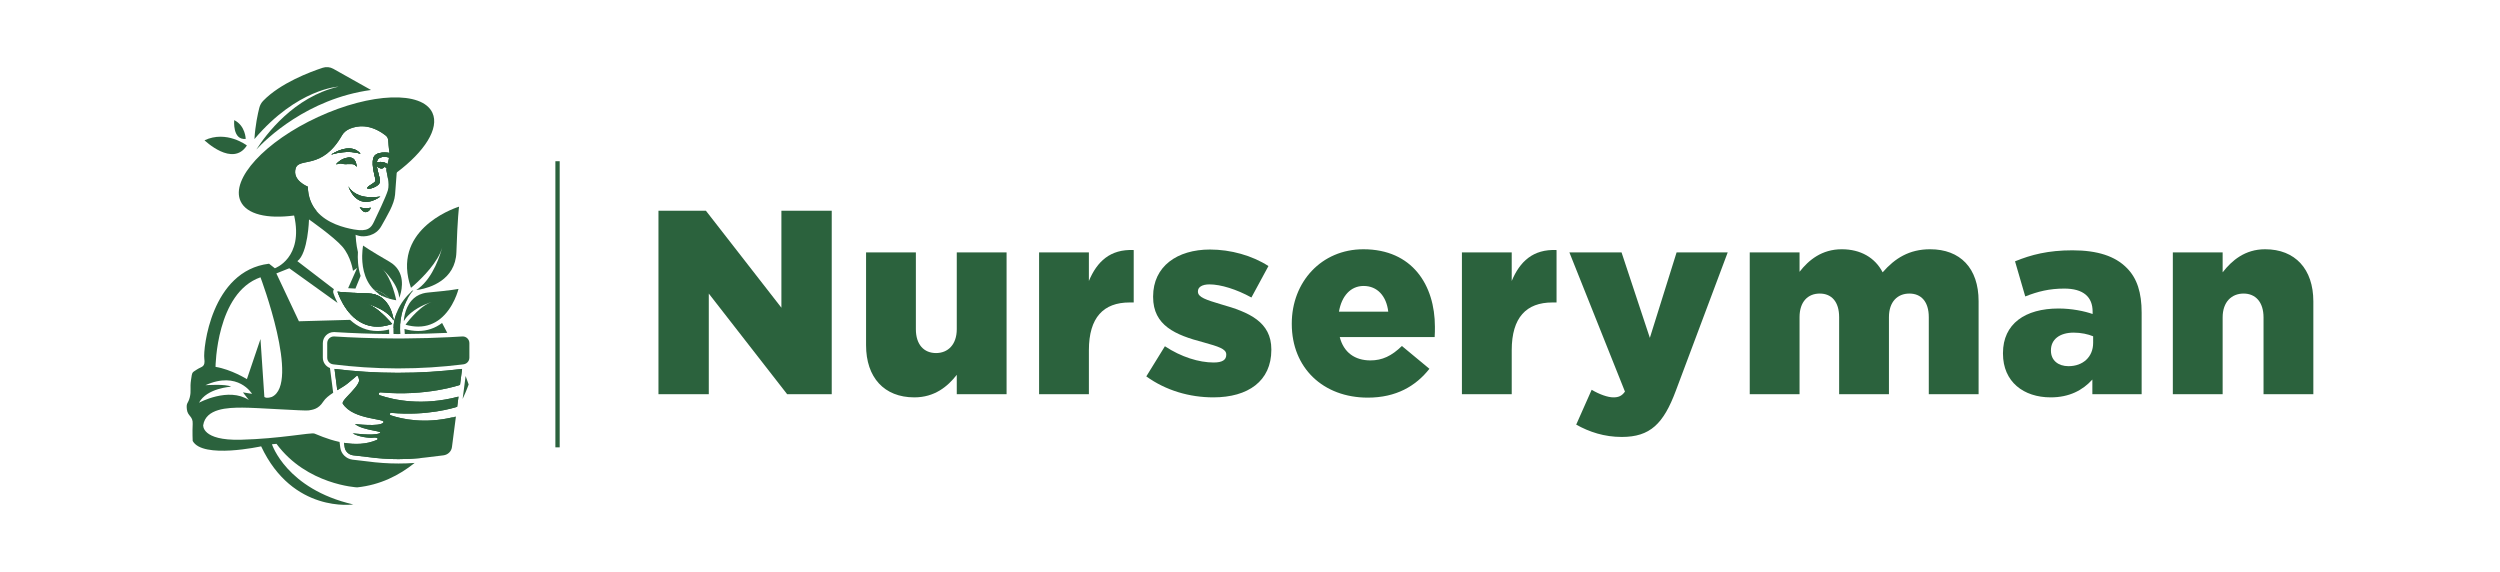 <?xml version="1.0" encoding="utf-8"?>
<!-- Generator: Adobe Illustrator 28.3.0, SVG Export Plug-In . SVG Version: 6.00 Build 0)  -->
<svg version="1.1" id="Layer_1" xmlns="http://www.w3.org/2000/svg" xmlns:xlink="http://www.w3.org/1999/xlink" x="0px" y="0px"
	 viewBox="0 0 2911.6 666.08" style="enable-background:new 0 0 2911.6 666.08;" xml:space="preserve">
<style type="text/css">
	.st0{fill:#2B623D;}
	.st1{fill:none;stroke:#2B623D;stroke-width:5;stroke-miterlimit:10;}
</style>
<g>
	<g>
		<g>
			<path class="st0" d="M398.69,190.68c-1.92-0.9-4.9,0.03-6.49,0.66c-0.3,0.13-0.56-0.23-0.35-0.48c1.71-1.99,6.33-6.46,13.85-7.35
				c9.74-1.15,9.6,10.89,9.6,10.89s-0.15-0.87-2.3-2.58C410.87,190.1,401.41,191.96,398.69,190.68z"/>
			<path class="st0" d="M418.17,227.27c-1.58,0.76-3.17,1.5-4.77,2.23c-0.03,0.02-0.05,0.03-0.08,0.03
				c-2.83-2.84-5.47-6.95-7.71-12.75C406.07,217.81,409.14,223.82,418.17,227.27z"/>
			<path class="st0" d="M419.68,178.91c0.08,0.1-0.02,0.23-0.13,0.18c-13.52-4.63-29.25-0.43-33.32,0.81
				c-0.13,0.05-0.21-0.16-0.08-0.23C408.91,165.98,418.23,176.91,419.68,178.91z"/>
			<path class="st0" d="M503.63,131.41c-11.86-25.77-71.5-23.6-133.2,4.83c-61.7,28.41-102.11,72.35-90.24,98.1
				c7.07,15.35,31.07,20.79,62.36,16.66c8.25-1.08,17.01-2.83,26.11-5.24c-5.88-6.98-9.89-16.22-10.14-28.41
				c0,0-18.31-7-14.21-21.13c3.91-13.56,30.63,2.51,54.04-38.63c1.97-3.47,5.29-6.01,8.96-7.59c8.25-3.55,23.6-6.42,41.95,7.9
				c1.68,1.3,2.68,3.27,2.83,5.37c0.2,3.25,0.61,8.54,1.3,13.61c0.07,0.41,0.1,0.84,0.13,1.27c0,0-16.04-2.97-18.7,5.96
				s2.66,23.22,2.51,26.19c-0.16,2.97-8.31,5.49-9.56,8.46c-0.62,1.48,3.06,1.3,6.89-0.11c0.02,0,0.02,0,0.02-0.02
				c1.87-1.05,3.73-2.12,5.54-3.2c0,0,0.02,0,0.03-0.02c1.41-1.3,2.35-2.86,2.27-4.63c-0.21-4.86-2.86-11.32-3.63-16.92
				c0.39,0.31,0.77,0.48,0.97,0.56c5.01,3.7,7.36,0.67,7.84,0c0.23-0.35,0.85,0.02,1.41,0.48c0.49,0.39,0.87,0.72,1.05,0.99
				c-0.18,1.1-0.23,2.07-0.1,2.88c0.35,2.07,1.18,5.5,1.79,9.33c3.53-2.35,6.93-4.75,10.17-7.18
				C494.51,176.55,511.96,149.5,503.63,131.41z M451.26,191.27c-4.24-3.96-12.44-2.35-12.44-2.35c0.13-0.82,0.36-1.59,0.69-2.3
				c2.99-6.28,13.65-3.19,13.65-3.19C452.72,186.16,451.93,188.84,451.26,191.27z"/>
			<path class="st0" d="M403.18,340.58c-7.33-0.48-10.06-0.87-10.06-0.87s0.05,0.13,0.13,0.39v0.02c0.67,2.04,3.93,11.26,10.6,20.36
				c0.02,0,0.02,0.02,0.02,0.02c0.02,0,0.02,0.02,0.02,0.02h0.02l7.95-19.44C408.44,340.91,405.56,340.75,403.18,340.58z
				 M442.32,362.88c-5.23-4.31-11.31-8.35-17.29-10.06c3.01,0.81,10.11,2.91,17.29,6.7v-10.71c-3.47-1.86-6.61-4.08-9.4-6.67
				c-1.35-0.23-2.76-0.36-4.24-0.41c-6.7-0.2-12.26-0.43-16.83-0.66c-3.42-0.16-6.29-0.33-8.68-0.49
				c-7.33-0.48-10.06-0.87-10.06-0.87s0.05,0.13,0.13,0.39v0.02c0.67,2.04,3.93,11.26,10.6,20.36c0.02,0,0.02,0.02,0.02,0.02
				c0.02,0,0.02,0.02,0.02,0.02h0.02c3.06,4.17,6.87,8.33,11.47,11.77c6.43,4.77,14.41,8.12,24.19,8.12c4.27,0,8.89-0.64,13.87-2.1
				c0.15-1.41,0.33-2.79,0.56-4.14C451.44,371.33,447.27,366.97,442.32,362.88z M457.77,369.09v-0.02c-0.3-1.33-0.71-2.91-1.28-4.65
				c-1.22-3.8-3.19-8.27-6.36-12.24c-1.35-1.69-2.89-3.27-4.7-4.68l-0.02-0.02c-0.95-0.76-1.99-1.46-3.09-2.09
				c-0.99-0.56-2.02-1.08-3.14-1.53c-0.02,0-0.03-0.02-0.05-0.02c-1.89-0.77-3.94-1.36-6.21-1.71c-1.35-0.23-2.76-0.36-4.24-0.41
				c-6.7-0.2-12.26-0.43-16.83-0.66c-3.42-0.16-6.29-0.33-8.68-0.49c-7.33-0.48-10.06-0.87-10.06-0.87s0.05,0.13,0.13,0.39v0.02
				c0.67,2.04,3.93,11.26,10.6,20.36c0.02,0,0.02,0.02,0.02,0.02c0.02,0,0.02,0.02,0.02,0.02h0.02c3.06,4.17,6.87,8.33,11.47,11.77
				c6.43,4.77,14.41,8.12,24.19,8.12c4.27,0,8.89-0.64,13.87-2.1c0.15-1.41,0.33-2.79,0.56-4.14c-2.55-2.83-6.72-7.18-11.67-11.27
				c-5.23-4.31-11.31-8.35-17.29-10.06c3.01,0.81,10.11,2.91,17.29,6.7c4.58,2.4,9.2,5.5,12.82,9.38c0.72,0.79,1.43,1.61,2.05,2.46
				c0.44,0.56,0.85,1.15,1.23,1.76C458.42,373.14,458.29,371.56,457.77,369.09z M455.14,368.91c0.72,0.79,1.43,1.61,2.05,2.46
				c0.44,0.56,0.85,1.15,1.23,1.76c0,0-0.13-1.58-0.66-4.04v-0.02c-0.3-1.33-0.71-2.91-1.28-4.65c-1.22-3.8-3.19-8.27-6.36-12.24
				c-1.35-1.69-2.89-3.27-4.7-4.68l-0.02-0.02c-0.95-0.76-1.99-1.46-3.09-2.09c-0.99-0.56-2.02-1.08-3.14-1.53
				c-0.02,0-0.03-0.02-0.05-0.02c-1.89-0.77-3.94-1.36-6.21-1.71c-1.35-0.23-2.76-0.36-4.24-0.41c-6.7-0.2-12.26-0.43-16.83-0.66
				c-3.42-0.16-6.29-0.33-8.68-0.49c-7.33-0.48-10.06-0.87-10.06-0.87s0.05,0.13,0.13,0.39v0.02c0.67,2.04,3.93,11.26,10.6,20.36
				c0.02,0,0.02,0.02,0.02,0.02c0.02,0,0.02,0.02,0.02,0.02h0.02c3.06,4.17,6.87,8.33,11.47,11.77c6.43,4.77,14.41,8.12,24.19,8.12
				c4.27,0,8.89-0.64,13.87-2.1c0.87-0.23,1.77-0.51,2.68-0.82c0.2-0.07,0.39-0.13,0.59-0.2c0,0-0.16-0.21-0.49-0.59
				c-0.44-0.53-1.2-1.41-2.22-2.53c-2.55-2.83-6.72-7.18-11.67-11.27c-5.23-4.31-11.31-8.35-17.29-10.06
				c3.01,0.81,10.11,2.91,17.29,6.7C446.91,361.93,451.52,365.04,455.14,368.91z M455.14,368.91c0.72,0.79,1.43,1.61,2.05,2.46
				c0.44,0.56,0.85,1.15,1.23,1.76c0,0-0.13-1.58-0.66-4.04v-0.02c-0.3-1.33-0.71-2.91-1.28-4.65c-1.22-3.8-3.19-8.27-6.36-12.24
				c-1.35-1.69-2.89-3.27-4.7-4.68l-0.02-0.02c-0.95-0.76-1.99-1.46-3.09-2.09c-0.99-0.56-2.02-1.08-3.14-1.53
				c-0.02,0-0.03-0.02-0.05-0.02c-1.89-0.77-3.94-1.36-6.21-1.71c-1.35-0.23-2.76-0.36-4.24-0.41c-6.7-0.2-12.26-0.43-16.83-0.66
				c-3.42-0.16-6.29-0.33-8.68-0.49c-7.33-0.48-10.06-0.87-10.06-0.87s0.05,0.13,0.13,0.39v0.02c0.67,2.04,3.93,11.26,10.6,20.36
				c0.02,0,0.02,0.02,0.02,0.02c0.02,0,0.02,0.02,0.02,0.02h0.02c3.06,4.17,6.87,8.33,11.47,11.77c6.43,4.77,14.41,8.12,24.19,8.12
				c4.27,0,8.89-0.64,13.87-2.1c0.87-0.23,1.77-0.51,2.68-0.82c0.2-0.07,0.39-0.13,0.59-0.2c0,0-0.16-0.21-0.49-0.59
				c-0.44-0.53-1.2-1.41-2.22-2.53c-2.55-2.83-6.72-7.18-11.67-11.27c-5.23-4.31-11.31-8.35-17.29-10.06
				c3.01,0.81,10.11,2.91,17.29,6.7C446.91,361.93,451.52,365.04,455.14,368.91z M455.14,368.91c0.72,0.79,1.43,1.61,2.05,2.46
				c0.44,0.56,0.85,1.15,1.23,1.76c0,0-0.13-1.58-0.66-4.04v-0.02c-0.3-1.33-0.71-2.91-1.28-4.65c-1.22-3.8-3.19-8.27-6.36-12.24
				c-1.35-1.69-2.89-3.27-4.7-4.68l-0.02-0.02c-0.95-0.76-1.99-1.46-3.09-2.09c-0.99-0.56-2.02-1.08-3.14-1.53
				c-0.02,0-0.03-0.02-0.05-0.02c-1.89-0.77-3.94-1.36-6.21-1.71c-1.35-0.23-2.76-0.36-4.24-0.41c-6.7-0.2-12.26-0.43-16.83-0.66
				c-3.42-0.16-6.29-0.33-8.68-0.49c-7.33-0.48-10.06-0.87-10.06-0.87s0.05,0.13,0.13,0.39v0.02c0.67,2.04,3.93,11.26,10.6,20.36
				c0.02,0,0.02,0.02,0.02,0.02c0.02,0,0.02,0.02,0.02,0.02h0.02c3.06,4.17,6.87,8.33,11.47,11.77c6.43,4.77,14.41,8.12,24.19,8.12
				c4.27,0,8.89-0.64,13.87-2.1c0.87-0.23,1.77-0.51,2.68-0.82c0.2-0.07,0.39-0.13,0.59-0.2c0,0-0.16-0.21-0.49-0.59
				c-0.44-0.53-1.2-1.41-2.22-2.53c-2.55-2.83-6.72-7.18-11.67-11.27c-5.23-4.31-11.31-8.35-17.29-10.06
				c3.01,0.81,10.11,2.91,17.29,6.7C446.91,361.93,451.52,365.04,455.14,368.91z M455.14,368.91c0.72,0.79,1.43,1.61,2.05,2.46
				c0.44,0.56,0.85,1.15,1.23,1.76c0,0-0.13-1.58-0.66-4.04v-0.02c-0.3-1.33-0.71-2.91-1.28-4.65c-1.22-3.8-3.19-8.27-6.36-12.24
				c-1.35-1.69-2.89-3.27-4.7-4.68l-0.02-0.02c-0.95-0.76-1.99-1.46-3.09-2.09c-0.99-0.56-2.02-1.08-3.14-1.53
				c-0.02,0-0.03-0.02-0.05-0.02c-1.89-0.77-3.94-1.36-6.21-1.71c-1.35-0.23-2.76-0.36-4.24-0.41c-6.7-0.2-12.26-0.43-16.83-0.66
				c-3.42-0.16-6.29-0.33-8.68-0.49c-7.33-0.48-10.06-0.87-10.06-0.87s0.05,0.13,0.13,0.39v0.02c0.67,2.04,3.93,11.26,10.6,20.36
				c0.02,0,0.02,0.02,0.02,0.02c0.02,0,0.02,0.02,0.02,0.02h0.02c3.06,4.17,6.87,8.33,11.47,11.77c6.43,4.77,14.41,8.12,24.19,8.12
				c4.27,0,8.89-0.64,13.87-2.1c0.87-0.23,1.77-0.51,2.68-0.82c0.2-0.07,0.39-0.13,0.59-0.2c0,0-0.16-0.21-0.49-0.59
				c-0.44-0.53-1.2-1.41-2.22-2.53c-2.55-2.83-6.72-7.18-11.67-11.27c-5.23-4.31-11.31-8.35-17.29-10.06
				c3.01,0.81,10.11,2.91,17.29,6.7C446.91,361.93,451.52,365.04,455.14,368.91z M455.14,368.91c0.72,0.79,1.43,1.61,2.05,2.46
				c0.44,0.56,0.85,1.15,1.23,1.76c0,0-0.13-1.58-0.66-4.04v-0.02c-0.3-1.33-0.71-2.91-1.28-4.65c-1.22-3.8-3.19-8.27-6.36-12.24
				c-1.35-1.69-2.89-3.27-4.7-4.68l-0.02-0.02c-0.95-0.76-1.99-1.46-3.09-2.09c-0.99-0.56-2.02-1.08-3.14-1.53
				c-0.02,0-0.03-0.02-0.05-0.02c-1.89-0.77-3.94-1.36-6.21-1.71c-1.35-0.23-2.76-0.36-4.24-0.41c-6.7-0.2-12.26-0.43-16.83-0.66
				c-3.42-0.16-6.29-0.33-8.68-0.49c-7.33-0.48-10.06-0.87-10.06-0.87s0.05,0.13,0.13,0.39v0.02c0.67,2.04,3.93,11.26,10.6,20.36
				c0.02,0,0.02,0.02,0.02,0.02c0.02,0,0.02,0.02,0.02,0.02h0.02c3.06,4.17,6.87,8.33,11.47,11.77c6.43,4.77,14.41,8.12,24.19,8.12
				c4.27,0,8.89-0.64,13.87-2.1c0.87-0.23,1.77-0.51,2.68-0.82c0.2-0.07,0.39-0.13,0.59-0.2c0,0-0.16-0.21-0.49-0.59
				c-0.44-0.53-1.2-1.41-2.22-2.53c-2.55-2.83-6.72-7.18-11.67-11.27c-5.23-4.31-11.31-8.35-17.29-10.06
				c3.01,0.81,10.11,2.91,17.29,6.7C446.91,361.93,451.52,365.04,455.14,368.91z M455.14,368.91c0.72,0.79,1.43,1.61,2.05,2.46
				c0.44,0.56,0.85,1.15,1.23,1.76c0,0-0.13-1.58-0.66-4.04v-0.02c-0.3-1.33-0.71-2.91-1.28-4.65c-1.22-3.8-3.19-8.27-6.36-12.24
				c-1.35-1.69-2.89-3.27-4.7-4.68l-0.02-0.02c-0.95-0.76-1.99-1.46-3.09-2.09c-0.99-0.56-2.02-1.08-3.14-1.53
				c-0.02,0-0.03-0.02-0.05-0.02c-1.89-0.77-3.94-1.36-6.21-1.71c-1.35-0.23-2.76-0.36-4.24-0.41c-6.7-0.2-12.26-0.43-16.83-0.66
				c-3.42-0.16-6.29-0.33-8.68-0.49c-7.33-0.48-10.06-0.87-10.06-0.87s0.05,0.13,0.13,0.39v0.02c0.67,2.04,3.93,11.26,10.6,20.36
				c0.02,0,0.02,0.02,0.02,0.02c0.02,0,0.02,0.02,0.02,0.02h0.02c3.06,4.17,6.87,8.33,11.47,11.77c6.43,4.77,14.41,8.12,24.19,8.12
				c4.27,0,8.89-0.64,13.87-2.1c0.87-0.23,1.77-0.51,2.68-0.82c0.2-0.07,0.39-0.13,0.59-0.2c0,0-0.16-0.21-0.49-0.59
				c-0.44-0.53-1.2-1.41-2.22-2.53c-2.55-2.83-6.72-7.18-11.67-11.27c-5.23-4.31-11.31-8.35-17.29-10.06
				c3.01,0.81,10.11,2.91,17.29,6.7C446.91,361.93,451.52,365.04,455.14,368.91z M455.14,368.91c0.72,0.79,1.43,1.61,2.05,2.46
				c0.44,0.56,0.85,1.15,1.23,1.76c0,0-0.13-1.58-0.66-4.04v-0.02c-0.3-1.33-0.71-2.91-1.28-4.65c-1.22-3.8-3.19-8.27-6.36-12.24
				c-1.35-1.69-2.89-3.27-4.7-4.68l-0.02-0.02c-0.95-0.76-1.99-1.46-3.09-2.09c-0.99-0.56-2.02-1.08-3.14-1.53
				c-0.02,0-0.03-0.02-0.05-0.02c-1.89-0.77-3.94-1.36-6.21-1.71c-1.35-0.23-2.76-0.36-4.24-0.41c-6.7-0.2-12.26-0.43-16.83-0.66
				c-3.42-0.16-6.29-0.33-8.68-0.49c-7.33-0.48-10.06-0.87-10.06-0.87s0.05,0.13,0.13,0.39v0.02c0.67,2.04,3.93,11.26,10.6,20.36
				c0.02,0,0.02,0.02,0.02,0.02c0.02,0,0.02,0.02,0.02,0.02h0.02c3.06,4.17,6.87,8.33,11.47,11.77c6.43,4.77,14.41,8.12,24.19,8.12
				c4.27,0,8.89-0.64,13.87-2.1c0.87-0.23,1.77-0.51,2.68-0.82c0.2-0.07,0.39-0.13,0.59-0.2c0,0-0.16-0.21-0.49-0.59
				c-0.44-0.53-1.2-1.41-2.22-2.53c-2.55-2.83-6.72-7.18-11.67-11.27c-5.23-4.31-11.31-8.35-17.29-10.06
				c3.01,0.81,10.11,2.91,17.29,6.7C446.91,361.93,451.52,365.04,455.14,368.91z M455.14,368.91c0.72,0.79,1.43,1.61,2.05,2.46
				c0.44,0.56,0.85,1.15,1.23,1.76c0,0-0.13-1.58-0.66-4.04v-0.02c-0.3-1.33-0.71-2.91-1.28-4.65c-1.22-3.8-3.19-8.27-6.36-12.24
				c-1.35-1.69-2.89-3.27-4.7-4.68l-0.02-0.02c-0.95-0.76-1.99-1.46-3.09-2.09c-0.99-0.56-2.02-1.08-3.14-1.53
				c-0.02,0-0.03-0.02-0.05-0.02c-1.89-0.77-3.94-1.36-6.21-1.71c-1.35-0.23-2.76-0.36-4.24-0.41c-6.7-0.2-12.26-0.43-16.83-0.66
				c-3.42-0.16-6.29-0.33-8.68-0.49c-7.33-0.48-10.06-0.87-10.06-0.87s0.05,0.13,0.13,0.39v0.02c0.67,2.04,3.93,11.26,10.6,20.36
				c0.02,0,0.02,0.02,0.02,0.02c0.02,0,0.02,0.02,0.02,0.02h0.02c3.06,4.17,6.87,8.33,11.47,11.77c6.43,4.77,14.41,8.12,24.19,8.12
				c4.27,0,8.89-0.64,13.87-2.1c0.87-0.23,1.77-0.51,2.68-0.82c0.2-0.07,0.39-0.13,0.59-0.2c0,0-0.16-0.21-0.49-0.59
				c-0.44-0.53-1.2-1.41-2.22-2.53c-2.55-2.83-6.72-7.18-11.67-11.27c-5.23-4.31-11.31-8.35-17.29-10.06
				c3.01,0.81,10.11,2.91,17.29,6.7C446.91,361.93,451.52,365.04,455.14,368.91z M455.14,368.91c0.72,0.79,1.43,1.61,2.05,2.46
				c0.44,0.56,0.85,1.15,1.23,1.76c0,0-0.13-1.58-0.66-4.04v-0.02c-0.3-1.33-0.71-2.91-1.28-4.65c-1.22-3.8-3.19-8.27-6.36-12.24
				c-1.35-1.69-2.89-3.27-4.7-4.68l-0.02-0.02c-0.95-0.76-1.99-1.46-3.09-2.09c-0.99-0.56-2.02-1.08-3.14-1.53
				c-0.02,0-0.03-0.02-0.05-0.02c-1.89-0.77-3.94-1.36-6.21-1.71c-1.35-0.23-2.76-0.36-4.24-0.41c-6.7-0.2-12.26-0.43-16.83-0.66
				c-3.42-0.16-6.29-0.33-8.68-0.49c-7.33-0.48-10.06-0.87-10.06-0.87s0.05,0.13,0.13,0.39v0.02c0.67,2.04,3.93,11.26,10.6,20.36
				c0.02,0,0.02,0.02,0.02,0.02c0.02,0,0.02,0.02,0.02,0.02h0.02c3.06,4.17,6.87,8.33,11.47,11.77c6.43,4.77,14.41,8.12,24.19,8.12
				c4.27,0,8.89-0.64,13.87-2.1c0.87-0.23,1.77-0.51,2.68-0.82c0.2-0.07,0.39-0.13,0.59-0.2c0,0-0.16-0.21-0.49-0.59
				c-0.44-0.53-1.2-1.41-2.22-2.53c-2.55-2.83-6.72-7.18-11.67-11.27c-5.23-4.31-11.31-8.35-17.29-10.06
				c3.01,0.81,10.11,2.91,17.29,6.7C446.91,361.93,451.52,365.04,455.14,368.91z M455.14,368.91c0.72,0.79,1.43,1.61,2.05,2.46
				c0.44,0.56,0.85,1.15,1.23,1.76c0,0-0.13-1.58-0.66-4.04v-0.02c-0.3-1.33-0.71-2.91-1.28-4.65c-1.22-3.8-3.19-8.27-6.36-12.24
				c-1.35-1.69-2.89-3.27-4.7-4.68l-0.02-0.02c-0.95-0.76-1.99-1.46-3.09-2.09c-0.99-0.56-2.02-1.08-3.14-1.53
				c-0.02,0-0.03-0.02-0.05-0.02c-1.89-0.77-3.94-1.36-6.21-1.71c-1.35-0.23-2.76-0.36-4.24-0.41c-6.7-0.2-12.26-0.43-16.83-0.66
				c-3.42-0.16-6.29-0.33-8.68-0.49c-7.33-0.48-10.06-0.87-10.06-0.87s0.05,0.13,0.13,0.39v0.02c0.67,2.04,3.93,11.26,10.6,20.36
				c0.02,0,0.02,0.02,0.02,0.02c0.02,0,0.02,0.02,0.02,0.02h0.02c3.06,4.17,6.87,8.33,11.47,11.77c6.43,4.77,14.41,8.12,24.19,8.12
				c4.27,0,8.89-0.64,13.87-2.1c0.87-0.23,1.77-0.51,2.68-0.82c0.2-0.07,0.39-0.13,0.59-0.2c0,0-0.16-0.21-0.49-0.59
				c-0.44-0.53-1.2-1.41-2.22-2.53c-2.55-2.83-6.72-7.18-11.67-11.27c-5.23-4.31-11.31-8.35-17.29-10.06
				c3.01,0.81,10.11,2.91,17.29,6.7C446.91,361.93,451.52,365.04,455.14,368.91z M455.14,368.91c0.72,0.79,1.43,1.61,2.05,2.46
				c0.44,0.56,0.85,1.15,1.23,1.76c0,0-0.13-1.58-0.66-4.04v-0.02c-0.3-1.33-0.71-2.91-1.28-4.65c-1.22-3.8-3.19-8.27-6.36-12.24
				c-1.35-1.69-2.89-3.27-4.7-4.68l-0.02-0.02c-0.95-0.76-1.99-1.46-3.09-2.09c-0.99-0.56-2.02-1.08-3.14-1.53
				c-0.02,0-0.03-0.02-0.05-0.02c-1.89-0.77-3.94-1.36-6.21-1.71c-1.35-0.23-2.76-0.36-4.24-0.41c-6.7-0.2-12.26-0.43-16.83-0.66
				c-3.42-0.16-6.29-0.33-8.68-0.49c-7.33-0.48-10.06-0.87-10.06-0.87s0.05,0.13,0.13,0.39v0.02c0.67,2.04,3.93,11.26,10.6,20.36
				c0.02,0,0.02,0.02,0.02,0.02c0.02,0,0.02,0.02,0.02,0.02h0.02c3.06,4.17,6.87,8.33,11.47,11.77c6.43,4.77,14.41,8.12,24.19,8.12
				c4.27,0,8.89-0.64,13.87-2.1c0.87-0.23,1.77-0.51,2.68-0.82c0.2-0.07,0.39-0.13,0.59-0.2c0,0-0.16-0.21-0.49-0.59
				c-0.44-0.53-1.2-1.41-2.22-2.53c-2.55-2.83-6.72-7.18-11.67-11.27c-5.23-4.31-11.31-8.35-17.29-10.06
				c3.01,0.81,10.11,2.91,17.29,6.7C446.91,361.93,451.52,365.04,455.14,368.91z M455.14,368.91c0.72,0.79,1.43,1.61,2.05,2.46
				c0.44,0.56,0.85,1.15,1.23,1.76c0,0-0.13-1.58-0.66-4.04v-0.02c-0.3-1.33-0.71-2.91-1.28-4.65c-1.22-3.8-3.19-8.27-6.36-12.24
				c-1.35-1.69-2.89-3.27-4.7-4.68l-0.02-0.02c-0.95-0.76-1.99-1.46-3.09-2.09c-0.99-0.56-2.02-1.08-3.14-1.53
				c-0.02,0-0.03-0.02-0.05-0.02c-1.89-0.77-3.94-1.36-6.21-1.71c-1.35-0.23-2.76-0.36-4.24-0.41c-6.7-0.2-12.26-0.43-16.83-0.66
				c-3.42-0.16-6.29-0.33-8.68-0.49c-7.33-0.48-10.06-0.87-10.06-0.87s0.05,0.13,0.13,0.39v0.02c0.67,2.04,3.93,11.26,10.6,20.36
				c0.02,0,0.02,0.02,0.02,0.02c0.02,0,0.02,0.02,0.02,0.02h0.02c3.06,4.17,6.87,8.33,11.47,11.77c6.43,4.77,14.41,8.12,24.19,8.12
				c4.27,0,8.89-0.64,13.87-2.1c0.87-0.23,1.77-0.51,2.68-0.82c0.2-0.07,0.39-0.13,0.59-0.2c0,0-0.16-0.21-0.49-0.59
				c-0.44-0.53-1.2-1.41-2.22-2.53c-2.55-2.83-6.72-7.18-11.67-11.27c-5.23-4.31-11.31-8.35-17.29-10.06
				c3.01,0.81,10.11,2.91,17.29,6.7C446.91,361.93,451.52,365.04,455.14,368.91z M442.32,342.51c-0.62-0.33-1.28-0.64-1.96-0.92
				c0.62,0.46,1.28,0.89,1.96,1.3c1.36,0.87,2.81,1.68,4.37,2.4C445.36,344.25,443.91,343.31,442.32,342.51z M455.14,368.91
				c0.72,0.79,1.43,1.61,2.05,2.46c0.44,0.56,0.85,1.15,1.23,1.76c0,0-0.13-1.58-0.66-4.04v-0.02c-0.3-1.33-0.71-2.91-1.28-4.65
				c-1.22-3.8-3.19-8.27-6.36-12.24c-1.35-1.69-2.89-3.27-4.7-4.68l-0.02-0.02c-0.95-0.76-1.99-1.46-3.09-2.09
				c-0.99-0.56-2.02-1.08-3.14-1.53c-0.02,0-0.03-0.02-0.05-0.02c-1.89-0.77-3.94-1.36-6.21-1.71c-1.35-0.23-2.76-0.36-4.24-0.41
				c-6.7-0.2-12.26-0.43-16.83-0.66c-3.42-0.16-6.29-0.33-8.68-0.49c-7.33-0.48-10.06-0.87-10.06-0.87s0.05,0.13,0.13,0.39v0.02
				c0.67,2.04,3.93,11.26,10.6,20.36c0.02,0,0.02,0.02,0.02,0.02c0.02,0,0.02,0.02,0.02,0.02h0.02c3.06,4.17,6.87,8.33,11.47,11.77
				c6.43,4.77,14.41,8.12,24.19,8.12c4.27,0,8.89-0.64,13.87-2.1c0.87-0.23,1.77-0.51,2.68-0.82c0.2-0.07,0.39-0.13,0.59-0.2
				c0,0-0.16-0.21-0.49-0.59c-0.44-0.53-1.2-1.41-2.22-2.53c-2.55-2.83-6.72-7.18-11.67-11.27c-5.23-4.31-11.31-8.35-17.29-10.06
				c3.01,0.81,10.11,2.91,17.29,6.7C446.91,361.93,451.52,365.04,455.14,368.91z M442.32,342.51c-0.62-0.33-1.28-0.64-1.96-0.92
				c0.62,0.46,1.28,0.89,1.96,1.3c1.36,0.87,2.81,1.68,4.37,2.4C445.36,344.25,443.91,343.31,442.32,342.51z M455.14,368.91
				c0.72,0.79,1.43,1.61,2.05,2.46c0.44,0.56,0.85,1.15,1.23,1.76c0,0-0.13-1.58-0.66-4.04v-0.02c-0.3-1.33-0.71-2.91-1.28-4.65
				c-1.22-3.8-3.19-8.27-6.36-12.24c-1.35-1.69-2.89-3.27-4.7-4.68l-0.02-0.02c-0.95-0.76-1.99-1.46-3.09-2.09
				c-0.99-0.56-2.02-1.08-3.14-1.53c-0.02,0-0.03-0.02-0.05-0.02c-1.89-0.77-3.94-1.36-6.21-1.71c-1.35-0.23-2.76-0.36-4.24-0.41
				c-6.7-0.2-12.26-0.43-16.83-0.66c-3.42-0.16-6.29-0.33-8.68-0.49c-7.33-0.48-10.06-0.87-10.06-0.87s0.05,0.13,0.13,0.39v0.02
				c0.67,2.04,3.93,11.26,10.6,20.36c0.02,0,0.02,0.02,0.02,0.02c0.02,0,0.02,0.02,0.02,0.02h0.02c3.06,4.17,6.87,8.33,11.47,11.77
				c6.43,4.77,14.41,8.12,24.19,8.12c4.27,0,8.89-0.64,13.87-2.1c0.87-0.23,1.77-0.51,2.68-0.82c0.2-0.07,0.39-0.13,0.59-0.2
				c0,0-0.16-0.21-0.49-0.59c-0.44-0.53-1.2-1.41-2.22-2.53c-2.55-2.83-6.72-7.18-11.67-11.27c-5.23-4.31-11.31-8.35-17.29-10.06
				c3.01,0.81,10.11,2.91,17.29,6.7C446.91,361.93,451.52,365.04,455.14,368.91z M442.32,342.51c-0.62-0.33-1.28-0.64-1.96-0.92
				c0.62,0.46,1.28,0.89,1.96,1.3c1.36,0.87,2.81,1.68,4.37,2.4C445.36,344.25,443.91,343.31,442.32,342.51z M455.14,368.91
				c0.72,0.79,1.43,1.61,2.05,2.46c0.44,0.56,0.85,1.15,1.23,1.76c0,0-0.13-1.58-0.66-4.04v-0.02c-0.3-1.33-0.71-2.91-1.28-4.65
				c-1.22-3.8-3.19-8.27-6.36-12.24c-1.35-1.69-2.89-3.27-4.7-4.68l-0.02-0.02c-0.95-0.76-1.99-1.46-3.09-2.09
				c-0.99-0.56-2.02-1.08-3.14-1.53c-0.02,0-0.03-0.02-0.05-0.02c-1.89-0.77-3.94-1.36-6.21-1.71c-1.35-0.23-2.76-0.36-4.24-0.41
				c-6.7-0.2-12.26-0.43-16.83-0.66c-3.42-0.16-6.29-0.33-8.68-0.49c-7.33-0.48-10.06-0.87-10.06-0.87s0.05,0.13,0.13,0.39v0.02
				c0.67,2.04,3.93,11.26,10.6,20.36c0.02,0,0.02,0.02,0.02,0.02c0.02,0,0.02,0.02,0.02,0.02h0.02c3.06,4.17,6.87,8.33,11.47,11.77
				c6.43,4.77,14.41,8.12,24.19,8.12c4.27,0,8.89-0.64,13.87-2.1c0.87-0.23,1.77-0.51,2.68-0.82c0.2-0.07,0.39-0.13,0.59-0.2
				c0,0-0.16-0.21-0.49-0.59c-0.44-0.53-1.2-1.41-2.22-2.53c-2.55-2.83-6.72-7.18-11.67-11.27c-5.23-4.31-11.31-8.35-17.29-10.06
				c3.01,0.81,10.11,2.91,17.29,6.7C446.91,361.93,451.52,365.04,455.14,368.91z M442.32,342.51c-0.62-0.33-1.28-0.64-1.96-0.92
				c0.62,0.46,1.28,0.89,1.96,1.3c1.36,0.87,2.81,1.68,4.37,2.4C445.36,344.25,443.91,343.31,442.32,342.51z M455.14,368.91
				c0.72,0.79,1.43,1.61,2.05,2.46c0.44,0.56,0.85,1.15,1.23,1.76c0,0-0.13-1.58-0.66-4.04v-0.02c-0.3-1.33-0.71-2.91-1.28-4.65
				c-1.22-3.8-3.19-8.27-6.36-12.24c-1.35-1.69-2.89-3.27-4.7-4.68l-0.02-0.02c-0.95-0.76-1.99-1.46-3.09-2.09
				c-0.99-0.56-2.02-1.08-3.14-1.53c-0.02,0-0.03-0.02-0.05-0.02c-1.89-0.77-3.94-1.36-6.21-1.71c-1.35-0.23-2.76-0.36-4.24-0.41
				c-6.7-0.2-12.26-0.43-16.83-0.66c-3.42-0.16-6.29-0.33-8.68-0.49c-7.33-0.48-10.06-0.87-10.06-0.87s0.05,0.13,0.13,0.39v0.02
				c0.67,2.04,3.93,11.26,10.6,20.36c0.02,0,0.02,0.02,0.02,0.02c0.02,0,0.02,0.02,0.02,0.02h0.02c3.06,4.17,6.87,8.33,11.47,11.77
				c6.43,4.77,14.41,8.12,24.19,8.12c4.27,0,8.89-0.64,13.87-2.1c0.87-0.23,1.77-0.51,2.68-0.82c0.2-0.07,0.39-0.13,0.59-0.2
				c0,0-0.16-0.21-0.49-0.59c-0.44-0.53-1.2-1.41-2.22-2.53c-2.55-2.83-6.72-7.18-11.67-11.27c-5.23-4.31-11.31-8.35-17.29-10.06
				c3.01,0.81,10.11,2.91,17.29,6.7C446.91,361.93,451.52,365.04,455.14,368.91z M442.32,342.51c-0.62-0.33-1.28-0.64-1.96-0.92
				c0.62,0.46,1.28,0.89,1.96,1.3c1.36,0.87,2.81,1.68,4.37,2.4C445.36,344.25,443.91,343.31,442.32,342.51z M455.14,368.91
				c0.72,0.79,1.43,1.61,2.05,2.46c0.44,0.56,0.85,1.15,1.23,1.76c0,0-0.13-1.58-0.66-4.04v-0.02c-0.3-1.33-0.71-2.91-1.28-4.65
				c-1.22-3.8-3.19-8.27-6.36-12.24c-1.35-1.69-2.89-3.27-4.7-4.68l-0.02-0.02c-0.95-0.76-1.99-1.46-3.09-2.09
				c-0.99-0.56-2.02-1.08-3.14-1.53c-0.02,0-0.03-0.02-0.05-0.02c-1.89-0.77-3.94-1.36-6.21-1.71c-1.35-0.23-2.76-0.36-4.24-0.41
				c-6.7-0.2-12.26-0.43-16.83-0.66c-3.42-0.16-6.29-0.33-8.68-0.49c-7.33-0.48-10.06-0.87-10.06-0.87s0.05,0.13,0.13,0.39v0.02
				c0.67,2.04,3.93,11.26,10.6,20.36c0.02,0,0.02,0.02,0.02,0.02c0.02,0,0.02,0.02,0.02,0.02h0.02c3.06,4.17,6.87,8.33,11.47,11.77
				c6.43,4.77,14.41,8.12,24.19,8.12c4.27,0,8.89-0.64,13.87-2.1c0.87-0.23,1.77-0.51,2.68-0.82c0.2-0.07,0.39-0.13,0.59-0.2
				c0,0-0.16-0.21-0.49-0.59c-0.44-0.53-1.2-1.41-2.22-2.53c-2.55-2.83-6.72-7.18-11.67-11.27c-5.23-4.31-11.31-8.35-17.29-10.06
				c3.01,0.81,10.11,2.91,17.29,6.7C446.91,361.93,451.52,365.04,455.14,368.91z M442.32,342.51c-0.62-0.33-1.28-0.64-1.96-0.92
				c0.62,0.46,1.28,0.89,1.96,1.3c1.36,0.87,2.81,1.68,4.37,2.4C445.36,344.25,443.91,343.31,442.32,342.51z M405.71,183.51
				c-7.53,0.89-12.14,5.36-13.85,7.35c-0.21,0.25,0.05,0.61,0.35,0.48c1.59-0.62,4.57-1.56,6.49-0.66
				c2.71,1.28,12.18-0.58,14.31,1.15c2.15,1.71,2.3,2.58,2.3,2.58S415.45,182.36,405.71,183.51z M418.17,227.27
				c-9.02-3.45-12.09-9.46-12.55-10.48c2.23,5.8,4.88,9.91,7.71,12.75c12.9,12.9,29.63-0.66,29.63-0.66
				C431.8,230.59,423.82,229.44,418.17,227.27z M419.68,178.91c-1.45-2-10.76-12.93-33.54,0.76c-0.13,0.07-0.05,0.28,0.08,0.23
				c4.08-1.23,19.8-5.44,33.32-0.81C419.66,179.14,419.76,179.01,419.68,178.91z M425.49,242.55c-2.81-0.12-5.08-0.79-6.56-1.35
				c0.18,0.35,3.2,5.73,6.42,5.85c3.04,0.11,5.77-2.17,6.42-5.24C430.33,242.22,428.14,242.65,425.49,242.55z M418.17,227.27
				c-9.02-3.45-12.09-9.46-12.55-10.48c2.23,5.8,4.88,9.91,7.71,12.75c12.9,12.9,29.63-0.66,29.63-0.66
				C431.8,230.59,423.82,229.44,418.17,227.27z M425.49,242.55c-2.81-0.12-5.08-0.79-6.56-1.35c0.18,0.35,3.2,5.73,6.42,5.85
				c3.04,0.11,5.77-2.17,6.42-5.24C430.33,242.22,428.14,242.65,425.49,242.55z M419.68,178.91c-1.45-2-10.76-12.93-33.54,0.76
				c-0.13,0.07-0.05,0.28,0.08,0.23c4.08-1.23,19.8-5.44,33.32-0.81C419.66,179.14,419.76,179.01,419.68,178.91z M405.71,183.51
				c-7.53,0.89-12.14,5.36-13.85,7.35c-0.21,0.25,0.05,0.61,0.35,0.48c1.59-0.62,4.57-1.56,6.49-0.66
				c2.71,1.28,12.18-0.58,14.31,1.15c2.15,1.71,2.3,2.58,2.3,2.58S415.45,182.36,405.71,183.51z M405.71,183.51
				c-7.53,0.89-12.14,5.36-13.85,7.35c-0.21,0.25,0.05,0.61,0.35,0.48c1.59-0.62,4.57-1.56,6.49-0.66
				c2.71,1.28,12.18-0.58,14.31,1.15c2.15,1.71,2.3,2.58,2.3,2.58S415.45,182.36,405.71,183.51z M418.17,227.27
				c-9.02-3.45-12.09-9.46-12.55-10.48c2.23,5.8,4.88,9.91,7.71,12.75c12.9,12.9,29.63-0.66,29.63-0.66
				C431.8,230.59,423.82,229.44,418.17,227.27z M419.68,178.91c-1.45-2-10.76-12.93-33.54,0.76c-0.13,0.07-0.05,0.28,0.08,0.23
				c4.08-1.23,19.8-5.44,33.32-0.81C419.66,179.14,419.76,179.01,419.68,178.91z M425.49,242.55c-2.81-0.12-5.08-0.79-6.56-1.35
				c0.18,0.35,3.2,5.73,6.42,5.85c3.04,0.11,5.77-2.17,6.42-5.24C430.33,242.22,428.14,242.65,425.49,242.55z M418.17,227.27
				c-9.02-3.45-12.09-9.46-12.55-10.48c2.23,5.8,4.88,9.91,7.71,12.75c12.9,12.9,29.63-0.66,29.63-0.66
				C431.8,230.59,423.82,229.44,418.17,227.27z M425.49,242.55c-2.81-0.12-5.08-0.79-6.56-1.35c0.18,0.35,3.2,5.73,6.42,5.85
				c3.04,0.11,5.77-2.17,6.42-5.24C430.33,242.22,428.14,242.65,425.49,242.55z M419.68,178.91c-1.45-2-10.76-12.93-33.54,0.76
				c-0.13,0.07-0.05,0.28,0.08,0.23c4.08-1.23,19.8-5.44,33.32-0.81C419.66,179.14,419.76,179.01,419.68,178.91z M405.71,183.51
				c-7.53,0.89-12.14,5.36-13.85,7.35c-0.21,0.25,0.05,0.61,0.35,0.48c1.59-0.62,4.57-1.56,6.49-0.66
				c2.71,1.28,12.18-0.58,14.31,1.15c2.15,1.71,2.3,2.58,2.3,2.58S415.45,182.36,405.71,183.51z M405.71,183.51
				c-7.53,0.89-12.14,5.36-13.85,7.35c-0.21,0.25,0.05,0.61,0.35,0.48c1.59-0.62,4.57-1.56,6.49-0.66
				c2.71,1.28,12.18-0.58,14.31,1.15c2.15,1.71,2.3,2.58,2.3,2.58S415.45,182.36,405.71,183.51z M419.68,178.91
				c-1.45-2-10.76-12.93-33.54,0.76c-0.13,0.07-0.05,0.28,0.08,0.23c4.08-1.23,19.8-5.44,33.32-0.81
				C419.66,179.14,419.76,179.01,419.68,178.91z M425.49,242.55c-2.81-0.12-5.08-0.79-6.56-1.35c0.18,0.35,3.2,5.73,6.42,5.85
				c3.04,0.11,5.77-2.17,6.42-5.24C430.33,242.22,428.14,242.65,425.49,242.55z M418.17,227.27c-9.02-3.45-12.09-9.46-12.55-10.48
				c2.23,5.8,4.88,9.91,7.71,12.75c12.9,12.9,29.63-0.66,29.63-0.66C431.8,230.59,423.82,229.44,418.17,227.27z M418.17,227.27
				c-9.02-3.45-12.09-9.46-12.55-10.48c2.23,5.8,4.88,9.91,7.71,12.75c12.9,12.9,29.63-0.66,29.63-0.66
				C431.8,230.59,423.82,229.44,418.17,227.27z M425.49,242.55c-2.81-0.12-5.08-0.79-6.56-1.35c0.18,0.35,3.2,5.73,6.42,5.85
				c3.04,0.11,5.77-2.17,6.42-5.24C430.33,242.22,428.14,242.65,425.49,242.55z M419.68,178.91c-1.45-2-10.76-12.93-33.54,0.76
				c-0.13,0.07-0.05,0.28,0.08,0.23c4.08-1.23,19.8-5.44,33.32-0.81C419.66,179.14,419.76,179.01,419.68,178.91z M405.71,183.51
				c-7.53,0.89-12.14,5.36-13.85,7.35c-0.21,0.25,0.05,0.61,0.35,0.48c1.59-0.62,4.57-1.56,6.49-0.66
				c2.71,1.28,12.18-0.58,14.31,1.15c2.15,1.71,2.3,2.58,2.3,2.58S415.45,182.36,405.71,183.51z M405.71,183.51
				c-7.53,0.89-12.14,5.36-13.85,7.35c-0.21,0.25,0.05,0.61,0.35,0.48c1.59-0.62,4.57-1.56,6.49-0.66
				c2.71,1.28,12.18-0.58,14.31,1.15c2.15,1.71,2.3,2.58,2.3,2.58S415.45,182.36,405.71,183.51z M419.68,178.91
				c-1.45-2-10.76-12.93-33.54,0.76c-0.13,0.07-0.05,0.28,0.08,0.23c4.08-1.23,19.8-5.44,33.32-0.81
				C419.66,179.14,419.76,179.01,419.68,178.91z M425.49,242.55c-2.81-0.12-5.08-0.79-6.56-1.35c0.18,0.35,3.2,5.73,6.42,5.85
				c3.04,0.11,5.77-2.17,6.42-5.24C430.33,242.22,428.14,242.65,425.49,242.55z M418.17,227.27c-9.02-3.45-12.09-9.46-12.55-10.48
				c2.23,5.8,4.88,9.91,7.71,12.75c12.9,12.9,29.63-0.66,29.63-0.66C431.8,230.59,423.82,229.44,418.17,227.27z M418.17,227.27
				c-9.02-3.45-12.09-9.46-12.55-10.48c2.23,5.8,4.88,9.91,7.71,12.75c12.9,12.9,29.63-0.66,29.63-0.66
				C431.8,230.59,423.82,229.44,418.17,227.27z M425.49,242.55c-2.81-0.12-5.08-0.79-6.56-1.35c0.18,0.35,3.2,5.73,6.42,5.85
				c3.04,0.11,5.77-2.17,6.42-5.24C430.33,242.22,428.14,242.65,425.49,242.55z M419.68,178.91c-1.45-2-10.76-12.93-33.54,0.76
				c-0.13,0.07-0.05,0.28,0.08,0.23c4.08-1.23,19.8-5.44,33.32-0.81C419.66,179.14,419.76,179.01,419.68,178.91z M405.71,183.51
				c-7.53,0.89-12.14,5.36-13.85,7.35c-0.21,0.25,0.05,0.61,0.35,0.48c1.59-0.62,4.57-1.56,6.49-0.66
				c2.71,1.28,12.18-0.58,14.31,1.15c2.15,1.71,2.3,2.58,2.3,2.58S415.45,182.36,405.71,183.51z M405.71,183.51
				c-7.53,0.89-12.14,5.36-13.85,7.35c-0.21,0.25,0.05,0.61,0.35,0.48c1.59-0.62,4.57-1.56,6.49-0.66
				c2.71,1.28,12.18-0.58,14.31,1.15c2.15,1.71,2.3,2.58,2.3,2.58S415.45,182.36,405.71,183.51z M419.68,178.91
				c-1.45-2-10.76-12.93-33.54,0.76c-0.13,0.07-0.05,0.28,0.08,0.23c4.08-1.23,19.8-5.44,33.32-0.81
				C419.66,179.14,419.76,179.01,419.68,178.91z M425.49,242.55c-2.81-0.12-5.08-0.79-6.56-1.35c0.18,0.35,3.2,5.73,6.42,5.85
				c3.04,0.11,5.77-2.17,6.42-5.24C430.33,242.22,428.14,242.65,425.49,242.55z M418.17,227.27c-9.02-3.45-12.09-9.46-12.55-10.48
				c2.23,5.8,4.88,9.91,7.71,12.75c12.9,12.9,29.63-0.66,29.63-0.66C431.8,230.59,423.82,229.44,418.17,227.27z M418.17,227.27
				c-9.02-3.45-12.09-9.46-12.55-10.48c2.23,5.8,4.88,9.91,7.71,12.75c12.9,12.9,29.63-0.66,29.63-0.66
				C431.8,230.59,423.82,229.44,418.17,227.27z M425.49,242.55c-2.81-0.12-5.08-0.79-6.56-1.35c0.18,0.35,3.2,5.73,6.42,5.85
				c3.04,0.11,5.77-2.17,6.42-5.24C430.33,242.22,428.14,242.65,425.49,242.55z M419.68,178.91c-1.45-2-10.76-12.93-33.54,0.76
				c-0.13,0.07-0.05,0.28,0.08,0.23c4.08-1.23,19.8-5.44,33.32-0.81C419.66,179.14,419.76,179.01,419.68,178.91z M405.71,183.51
				c-7.53,0.89-12.14,5.36-13.85,7.35c-0.21,0.25,0.05,0.61,0.35,0.48c1.59-0.62,4.57-1.56,6.49-0.66
				c2.71,1.28,12.18-0.58,14.31,1.15c2.15,1.71,2.3,2.58,2.3,2.58S415.45,182.36,405.71,183.51z M443.11,456.96
				c53.39,4.96,92.64-8.68,92.64-8.68l2.42-18.62c-24.6,3.01-49.58,4.52-74.29,4.52h-1.38c-24.25-0.05-48.77-1.56-72.91-4.52
				l3.2,24.78c4.47-2.69,8.84-5.21,12.01-7.79c7.76-6.29,11.09-9.35,11.09-9.35s1.66,0.81,2.3,5.16c0.66,4.35-7.9,13.08-14.2,19.69
				c-6.29,6.62-4.83,7.9-4.83,7.9c12.26,19.54,51.63,16.96,47.27,22.12c-4.35,5.16-33.08,1.61-33.08,1.61
				c9.51,8.07,35.82,8.07,28.25,10.98c-7.59,2.91-30.83-0.16-30.83-0.16c5.64,4.04,19.69,5.82,23.71,5.16
				c4.04-0.64,6.79,0.97,4.72,2.43c-12.42,5.59-26.23,5.59-38.47,3.55l0.64,4.96c0.64,4.96,4.7,8.89,9.88,9.58
				c5.57,0.74,11.17,1.18,16.74,1.94c12,1.66,24.09,2.5,36.17,2.5c8.48,0,16.94-0.41,25.35-1.22c16.5-14.92,29.04-32.34,38.04-47.57
				c-33.27,7.89-59.22,2.23-72.56-2.28c-1.64-0.54-1.12-2.97,0.61-2.81c41.49,3.85,72.74-5.77,76.84-7.08v-0.02l1.54-11.83
				c-42.11,11.16-75.01,4.04-91.61-1.56C440.41,459.67,441.04,456.76,443.11,456.96z M405.71,183.51
				c-7.53,0.89-12.14,5.36-13.85,7.35c-0.21,0.25,0.05,0.61,0.35,0.48c1.59-0.62,4.57-1.56,6.49-0.66
				c2.71,1.28,12.18-0.58,14.31,1.15c2.15,1.71,2.3,2.58,2.3,2.58S415.45,182.36,405.71,183.51z M419.68,178.91
				c-1.45-2-10.76-12.93-33.54,0.76c-0.13,0.07-0.05,0.28,0.08,0.23c4.08-1.23,19.8-5.44,33.32-0.81
				C419.66,179.14,419.76,179.01,419.68,178.91z M425.49,242.55c-2.81-0.12-5.08-0.79-6.56-1.35c0.18,0.35,3.2,5.73,6.42,5.85
				c3.04,0.11,5.77-2.17,6.42-5.24C430.33,242.22,428.14,242.65,425.49,242.55z M418.17,227.27c-9.02-3.45-12.09-9.46-12.55-10.48
				c2.23,5.8,4.88,9.91,7.71,12.75c12.9,12.9,29.63-0.66,29.63-0.66C431.8,230.59,423.82,229.44,418.17,227.27z M418.17,227.27
				c-9.02-3.45-12.09-9.46-12.55-10.48c2.23,5.8,4.88,9.91,7.71,12.75c12.9,12.9,29.63-0.66,29.63-0.66
				C431.8,230.59,423.82,229.44,418.17,227.27z M425.49,242.55c-2.81-0.12-5.08-0.79-6.56-1.35c0.18,0.35,3.2,5.73,6.42,5.85
				c3.04,0.11,5.77-2.17,6.42-5.24C430.33,242.22,428.14,242.65,425.49,242.55z M419.68,178.91c-1.45-2-10.76-12.93-33.54,0.76
				c-0.13,0.07-0.05,0.28,0.08,0.23c4.08-1.23,19.8-5.44,33.32-0.81C419.66,179.14,419.76,179.01,419.68,178.91z M405.71,183.51
				c-7.53,0.89-12.14,5.36-13.85,7.35c-0.21,0.25,0.05,0.61,0.35,0.48c1.59-0.62,4.57-1.56,6.49-0.66
				c2.71,1.28,12.18-0.58,14.31,1.15c2.15,1.71,2.3,2.58,2.3,2.58S415.45,182.36,405.71,183.51z M405.71,183.51
				c-7.53,0.89-12.14,5.36-13.85,7.35c-0.21,0.25,0.05,0.61,0.35,0.48c1.59-0.62,4.57-1.56,6.49-0.66
				c2.71,1.28,12.18-0.58,14.31,1.15c2.15,1.71,2.3,2.58,2.3,2.58S415.45,182.36,405.71,183.51z M419.68,178.91
				c-1.45-2-10.76-12.93-33.54,0.76c-0.13,0.07-0.05,0.28,0.08,0.23c4.08-1.23,19.8-5.44,33.32-0.81
				C419.66,179.14,419.76,179.01,419.68,178.91z M425.49,242.55c-2.81-0.12-5.08-0.79-6.56-1.35c0.18,0.35,3.2,5.73,6.42,5.85
				c3.04,0.11,5.77-2.17,6.42-5.24C430.33,242.22,428.14,242.65,425.49,242.55z M418.17,227.27c-9.02-3.45-12.09-9.46-12.55-10.48
				c2.23,5.8,4.88,9.91,7.71,12.75c12.9,12.9,29.63-0.66,29.63-0.66C431.8,230.59,423.82,229.44,418.17,227.27z M418.17,227.27
				c-9.02-3.45-12.09-9.46-12.55-10.48c2.23,5.8,4.88,9.91,7.71,12.75c12.9,12.9,29.63-0.66,29.63-0.66
				C431.8,230.59,423.82,229.44,418.17,227.27z M425.49,242.55c-2.81-0.12-5.08-0.79-6.56-1.35c0.18,0.35,3.2,5.73,6.42,5.85
				c3.04,0.11,5.77-2.17,6.42-5.24C430.33,242.22,428.14,242.65,425.49,242.55z M419.68,178.91c-1.45-2-10.76-12.93-33.54,0.76
				c-0.13,0.07-0.05,0.28,0.08,0.23c4.08-1.23,19.8-5.44,33.32-0.81C419.66,179.14,419.76,179.01,419.68,178.91z M405.71,183.51
				c-7.53,0.89-12.14,5.36-13.85,7.35c-0.21,0.25,0.05,0.61,0.35,0.48c1.59-0.62,4.57-1.56,6.49-0.66
				c2.71,1.28,12.18-0.58,14.31,1.15c2.15,1.71,2.3,2.58,2.3,2.58S415.45,182.36,405.71,183.51z M405.71,183.51
				c-7.53,0.89-12.14,5.36-13.85,7.35c-0.21,0.25,0.05,0.61,0.35,0.48c1.59-0.62,4.57-1.56,6.49-0.66
				c2.71,1.28,12.18-0.58,14.31,1.15c2.15,1.71,2.3,2.58,2.3,2.58S415.45,182.36,405.71,183.51z M419.68,178.91
				c-1.45-2-10.76-12.93-33.54,0.76c-0.13,0.07-0.05,0.28,0.08,0.23c4.08-1.23,19.8-5.44,33.32-0.81
				C419.66,179.14,419.76,179.01,419.68,178.91z M425.49,242.55c-2.81-0.12-5.08-0.79-6.56-1.35c0.18,0.35,3.2,5.73,6.42,5.85
				c3.04,0.11,5.77-2.17,6.42-5.24C430.33,242.22,428.14,242.65,425.49,242.55z M418.17,227.27c-9.02-3.45-12.09-9.46-12.55-10.48
				c2.23,5.8,4.88,9.91,7.71,12.75c12.9,12.9,29.63-0.66,29.63-0.66C431.8,230.59,423.82,229.44,418.17,227.27z M442.95,228.88
				c-11.14,1.71-19.13,0.56-24.78-1.61c-9.02-3.45-12.09-9.46-12.55-10.48c2.23,5.8,4.88,9.91,7.71,12.75
				C426.22,242.44,442.95,228.88,442.95,228.88z M418.94,241.2c0.18,0.35,3.2,5.73,6.42,5.85c3.04,0.11,5.77-2.17,6.42-5.24
				c-1.46,0.41-3.65,0.84-6.29,0.74C422.68,242.44,420.42,241.76,418.94,241.2z M419.55,179.09c0.12,0.05,0.21-0.08,0.13-0.18
				c-1.45-2-10.76-12.93-33.54,0.76c-0.13,0.07-0.05,0.28,0.08,0.23C390.3,178.66,406.02,174.46,419.55,179.09z M413.01,191.83
				c2.15,1.71,2.3,2.58,2.3,2.58s0.15-12.04-9.6-10.89c-7.53,0.89-12.14,5.36-13.85,7.35c-0.21,0.25,0.05,0.61,0.35,0.48
				c1.59-0.62,4.57-1.56,6.49-0.66C401.41,191.96,410.87,190.1,413.01,191.83z M415.9,567.62c26.83-2.79,49.02-13.97,66.98-28.46
				c-6.23,0.44-12.47,0.66-18.7,0.66c-12.29,0-24.7-0.85-36.87-2.53c-2.83-0.39-5.73-0.71-8.56-1c-2.66-0.28-5.42-0.58-8.17-0.94
				c-7.46-1-13.33-6.75-14.26-13.98l-0.85-6.65c-15.02-3.25-26.8-9-29.23-9.76c-4.58-1.45-40.23,6.03-85.91,7.18
				c-45.68,1.15-43.68-16.96-43.68-16.96c3.07-19.57,28.58-20.44,45.52-20.44c16.96,0,72.79,4.04,77.31,3.24s11.29-1.3,16.94-10.17
				c2.51-3.94,6.87-7.31,11.6-10.38l-3.73-28.8c-4.9-1.84-8.31-6.59-8.31-12.03v-16.96c0-7.11,5.78-12.9,12.9-12.9
				c0.26,0,0.53,0,0.81,0.02c21.07,1.31,42.43,2.07,63.59,2.25c-0.15-1.81-0.18-3.58-0.15-5.29c-4.65,1.22-9.19,1.81-13.56,1.81
				c-11.86,0-22.71-4.45-31.88-13.01l-59.58,1.66l-26.27-55.74l15.05-6.01l56.25,40.37c-3.3-6.41-4.81-11.27-4.9-11.58
				c-0.46-1.5-0.2-3.14,0.69-4.4l-42.62-32.67c12.42-9.04,13.56-48.57,13.56-48.57s28.62,19.95,38.78,31.61
				c10.17,11.68,12.44,28.25,12.44,28.25l4.83-3.38l-10.5,23.58c2.4,0.15,5.23,0.3,8.51,0.46l6.03-14.76v-0.02
				c-3.35-10.32-3.55-20.7-3.11-27.7c-2.07-8.45-2.65-18.14-2.74-20.21c0.44,0.26,1.54,0.67,4.14,1.31
				c5.87,1.46,19.32,0.49,25.93-11.5c6.61-11.98,14.92-24.96,15.91-36.45c0.62-7.21,1.43-18.45,1.94-25.85
				c0.31-4.4,0.51-7.43,0.51-7.43l-4.21-38.14l-23.2-22.23l-27.06,3.39l-43.96,22.23l-26.13,29.48l3.38,58
				c0.44,1.64,0.84,3.24,1.2,4.8c11.14,49.61-22.46,61.42-22.46,61.42l-6.77-5.32c-67.67,8.22-76.85,99.58-75.41,110.21
				c1.45,10.63-2.89,9.19-8.69,13.05c-5.8,3.86-5.32,2.42-6.77,12.08c-1.45,9.68,0.48,12.57-1.45,20.31
				c-1.94,7.72-4.35,5.8-3.38,14.02c0.97,8.22,7.25,7.72,6.77,16.91c-0.49,9.19,0,19.82,0,19.82c11.58,21.28,79.74,6.29,79.74,6.29
				c36.73,78.3,107.3,67.67,107.3,67.67c-77.82-17.89-94.73-70.08-94.73-70.08l5.31-0.49C357.3,564.72,415.9,567.62,415.9,567.62z
				 M344.3,196.21c3.91-13.56,30.63,2.51,54.04-38.63c1.97-3.47,5.29-6.01,8.96-7.59c8.25-3.55,23.6-6.42,41.95,7.9
				c1.68,1.3,2.68,3.27,2.83,5.37c0.2,3.25,0.61,8.54,1.3,13.61c0.07,0.41,0.1,0.84,0.13,1.27c0,0-16.04-2.97-18.7,5.96
				s2.66,23.22,2.51,26.19c-0.16,2.97-8.31,5.49-9.56,8.46c-0.62,1.48,3.06,1.3,6.89-0.11c0.02,0,0.02,0,0.02-0.02
				c2-0.74,4.04-1.82,5.54-3.2c0,0,0.02,0,0.03-0.02c1.41-1.3,2.35-2.86,2.27-4.63c-0.21-4.86-2.86-11.32-3.63-16.92
				c0.39,0.31,0.77,0.48,0.97,0.56c5.01,3.7,7.36,0.67,7.84,0c0.23-0.35,0.85,0.02,1.41,0.48c0.49,0.39,0.87,0.72,1.05,0.99
				c-0.18,1.1-0.23,2.07-0.1,2.88c0.35,2.07,1.18,5.5,1.79,9.33c0.67,4.42,1.04,9.37-0.08,13.36c-2.09,7.44-12.88,29.76-16.22,36.82
				c-3.35,7.07-7.07,11.91-23.45,8.94c-11.06-2.02-31.25-6.9-43.43-21.44c-5.88-6.98-9.89-16.22-10.14-28.41
				C358.52,217.35,340.21,210.35,344.3,196.21z M453.17,183.43c-0.44,2.73-1.23,5.41-1.91,7.84c-4.24-3.96-12.44-2.35-12.44-2.35
				c0.13-0.82,0.36-1.59,0.69-2.3C442.5,180.34,453.17,183.43,453.17,183.43z M303.37,322.94c0,0,46.68,123.9,13.18,139.33
				c-6.79,2.27-8.66,0-8.66,0l-4.52-67.4l-15.82,46.7c0,0-18.08-11.29-36.53-14.31C251.02,427.25,251.78,341.01,303.37,322.94z
				 M269.11,450.37c-5.73-3.45-29.87-1.73-29.87-1.73c38.2-17.24,54.31,10.06,54.31,10.06l-10.63-1.73l6.92,8.91
				c-23.81-15.51-58.07,3.15-58.07,3.15C241,451.88,269.11,450.37,269.11,450.37z M405.61,216.79c2.23,5.8,4.88,9.91,7.71,12.75
				c12.9,12.9,29.63-0.66,29.63-0.66c-11.14,1.71-19.13,0.56-24.78-1.61C409.14,223.82,406.07,217.81,405.61,216.79z M418.94,241.2
				c0.18,0.35,3.2,5.73,6.42,5.85c3.04,0.11,5.77-2.17,6.42-5.24c-1.46,0.41-3.65,0.84-6.29,0.74
				C422.68,242.44,420.42,241.76,418.94,241.2z M386.22,179.9c4.08-1.23,19.8-5.44,33.32-0.81c0.12,0.05,0.21-0.08,0.13-0.18
				c-1.45-2-10.76-12.93-33.54,0.76C386.01,179.73,386.09,179.95,386.22,179.9z M413.01,191.83c2.15,1.71,2.3,2.58,2.3,2.58
				s0.15-12.04-9.6-10.89c-7.53,0.89-12.14,5.36-13.85,7.35c-0.21,0.25,0.05,0.61,0.35,0.48c1.59-0.62,4.57-1.56,6.49-0.66
				C401.41,191.96,410.87,190.1,413.01,191.83z M405.71,183.51c-7.53,0.89-12.14,5.36-13.85,7.35c-0.21,0.25,0.05,0.61,0.35,0.48
				c1.59-0.62,4.57-1.56,6.49-0.66c2.71,1.28,12.18-0.58,14.31,1.15c2.15,1.71,2.3,2.58,2.3,2.58S415.45,182.36,405.71,183.51z
				 M419.68,178.91c-1.45-2-10.76-12.93-33.54,0.76c-0.13,0.07-0.05,0.28,0.08,0.23c4.08-1.23,19.8-5.44,33.32-0.81
				C419.66,179.14,419.76,179.01,419.68,178.91z M425.49,242.55c-2.81-0.12-5.08-0.79-6.56-1.35c0.18,0.35,3.2,5.73,6.42,5.85
				c3.04,0.11,5.77-2.17,6.42-5.24C430.33,242.22,428.14,242.65,425.49,242.55z M418.17,227.27c-9.02-3.45-12.09-9.46-12.55-10.48
				c2.23,5.8,4.88,9.91,7.71,12.75c12.9,12.9,29.63-0.66,29.63-0.66C431.8,230.59,423.82,229.44,418.17,227.27z M418.17,227.27
				c-9.02-3.45-12.09-9.46-12.55-10.48c2.23,5.8,4.88,9.91,7.71,12.75c12.9,12.9,29.63-0.66,29.63-0.66
				C431.8,230.59,423.82,229.44,418.17,227.27z M425.49,242.55c-2.81-0.12-5.08-0.79-6.56-1.35c0.18,0.35,3.2,5.73,6.42,5.85
				c3.04,0.11,5.77-2.17,6.42-5.24C430.33,242.22,428.14,242.65,425.49,242.55z M419.68,178.91c-1.45-2-10.76-12.93-33.54,0.76
				c-0.13,0.07-0.05,0.28,0.08,0.23c4.08-1.23,19.8-5.44,33.32-0.81C419.66,179.14,419.76,179.01,419.68,178.91z M405.71,183.51
				c-7.53,0.89-12.14,5.36-13.85,7.35c-0.21,0.25,0.05,0.61,0.35,0.48c1.59-0.62,4.57-1.56,6.49-0.66
				c2.71,1.28,12.18-0.58,14.31,1.15c2.15,1.71,2.3,2.58,2.3,2.58S415.45,182.36,405.71,183.51z M405.71,183.51
				c-7.53,0.89-12.14,5.36-13.85,7.35c-0.21,0.25,0.05,0.61,0.35,0.48c1.59-0.62,4.57-1.56,6.49-0.66
				c2.71,1.28,12.18-0.58,14.31,1.15c2.15,1.71,2.3,2.58,2.3,2.58S415.45,182.36,405.71,183.51z M419.68,178.91
				c-1.45-2-10.76-12.93-33.54,0.76c-0.13,0.07-0.05,0.28,0.08,0.23c4.08-1.23,19.8-5.44,33.32-0.81
				C419.66,179.14,419.76,179.01,419.68,178.91z M425.49,242.55c-2.81-0.12-5.08-0.79-6.56-1.35c0.18,0.35,3.2,5.73,6.42,5.85
				c3.04,0.11,5.77-2.17,6.42-5.24C430.33,242.22,428.14,242.65,425.49,242.55z M418.17,227.27c-9.02-3.45-12.09-9.46-12.55-10.48
				c2.23,5.8,4.88,9.91,7.71,12.75c12.9,12.9,29.63-0.66,29.63-0.66C431.8,230.59,423.82,229.44,418.17,227.27z M418.17,227.27
				c-9.02-3.45-12.09-9.46-12.55-10.48c2.23,5.8,4.88,9.91,7.71,12.75c12.9,12.9,29.63-0.66,29.63-0.66
				C431.8,230.59,423.82,229.44,418.17,227.27z M425.49,242.55c-2.81-0.12-5.08-0.79-6.56-1.35c0.18,0.35,3.2,5.73,6.42,5.85
				c3.04,0.11,5.77-2.17,6.42-5.24C430.33,242.22,428.14,242.65,425.49,242.55z M419.68,178.91c-1.45-2-10.76-12.93-33.54,0.76
				c-0.13,0.07-0.05,0.28,0.08,0.23c4.08-1.23,19.8-5.44,33.32-0.81C419.66,179.14,419.76,179.01,419.68,178.91z M405.71,183.51
				c-7.53,0.89-12.14,5.36-13.85,7.35c-0.21,0.25,0.05,0.61,0.35,0.48c1.59-0.62,4.57-1.56,6.49-0.66
				c2.71,1.28,12.18-0.58,14.31,1.15c2.15,1.71,2.3,2.58,2.3,2.58S415.45,182.36,405.71,183.51z M405.71,183.51
				c-7.53,0.89-12.14,5.36-13.85,7.35c-0.21,0.25,0.05,0.61,0.35,0.48c1.59-0.62,4.57-1.56,6.49-0.66
				c2.71,1.28,12.18-0.58,14.31,1.15c2.15,1.71,2.3,2.58,2.3,2.58S415.45,182.36,405.71,183.51z M419.68,178.91
				c-1.45-2-10.76-12.93-33.54,0.76c-0.13,0.07-0.05,0.28,0.08,0.23c4.08-1.23,19.8-5.44,33.32-0.81
				C419.66,179.14,419.76,179.01,419.68,178.91z M425.49,242.55c-2.81-0.12-5.08-0.79-6.56-1.35c0.18,0.35,3.2,5.73,6.42,5.85
				c3.04,0.11,5.77-2.17,6.42-5.24C430.33,242.22,428.14,242.65,425.49,242.55z M418.17,227.27c-9.02-3.45-12.09-9.46-12.55-10.48
				c2.23,5.8,4.88,9.91,7.71,12.75c12.9,12.9,29.63-0.66,29.63-0.66C431.8,230.59,423.82,229.44,418.17,227.27z M418.17,227.27
				c-9.02-3.45-12.09-9.46-12.55-10.48c2.23,5.8,4.88,9.91,7.71,12.75c12.9,12.9,29.63-0.66,29.63-0.66
				C431.8,230.59,423.82,229.44,418.17,227.27z M425.49,242.55c-2.81-0.12-5.08-0.79-6.56-1.35c0.18,0.35,3.2,5.73,6.42,5.85
				c3.04,0.11,5.77-2.17,6.42-5.24C430.33,242.22,428.14,242.65,425.49,242.55z M419.68,178.91c-1.45-2-10.76-12.93-33.54,0.76
				c-0.13,0.07-0.05,0.28,0.08,0.23c4.08-1.23,19.8-5.44,33.32-0.81C419.66,179.14,419.76,179.01,419.68,178.91z M405.71,183.51
				c-7.53,0.89-12.14,5.36-13.85,7.35c-0.21,0.25,0.05,0.61,0.35,0.48c1.59-0.62,4.57-1.56,6.49-0.66
				c2.71,1.28,12.18-0.58,14.31,1.15c2.15,1.71,2.3,2.58,2.3,2.58S415.45,182.36,405.71,183.51z M405.71,183.51
				c-7.53,0.89-12.14,5.36-13.85,7.35c-0.21,0.25,0.05,0.61,0.35,0.48c1.59-0.62,4.57-1.56,6.49-0.66
				c2.71,1.28,12.18-0.58,14.31,1.15c2.15,1.71,2.3,2.58,2.3,2.58S415.45,182.36,405.71,183.51z M419.68,178.91
				c-1.45-2-10.76-12.93-33.54,0.76c-0.13,0.07-0.05,0.28,0.08,0.23c4.08-1.23,19.8-5.44,33.32-0.81
				C419.66,179.14,419.76,179.01,419.68,178.91z M425.49,242.55c-2.81-0.12-5.08-0.79-6.56-1.35c0.18,0.35,3.2,5.73,6.42,5.85
				c3.04,0.11,5.77-2.17,6.42-5.24C430.33,242.22,428.14,242.65,425.49,242.55z M418.17,227.27c-9.02-3.45-12.09-9.46-12.55-10.48
				c2.23,5.8,4.88,9.91,7.71,12.75c12.9,12.9,29.63-0.66,29.63-0.66C431.8,230.59,423.82,229.44,418.17,227.27z M418.17,227.27
				c-9.02-3.45-12.09-9.46-12.55-10.48c2.23,5.8,4.88,9.91,7.71,12.75c12.9,12.9,29.63-0.66,29.63-0.66
				C431.8,230.59,423.82,229.44,418.17,227.27z M425.49,242.55c-2.81-0.12-5.08-0.79-6.56-1.35c0.18,0.35,3.2,5.73,6.42,5.85
				c3.04,0.11,5.77-2.17,6.42-5.24C430.33,242.22,428.14,242.65,425.49,242.55z M419.68,178.91c-1.45-2-10.76-12.93-33.54,0.76
				c-0.13,0.07-0.05,0.28,0.08,0.23c4.08-1.23,19.8-5.44,33.32-0.81C419.66,179.14,419.76,179.01,419.68,178.91z M405.71,183.51
				c-7.53,0.89-12.14,5.36-13.85,7.35c-0.21,0.25,0.05,0.61,0.35,0.48c1.59-0.62,4.57-1.56,6.49-0.66
				c2.71,1.28,12.18-0.58,14.31,1.15c2.15,1.71,2.3,2.58,2.3,2.58S415.45,182.36,405.71,183.51z M542.28,437.89l-3.48,26.73
				c4.77-10.2,7-16.88,7-16.88C544.63,444.39,543.44,441.1,542.28,437.89z M405.71,183.51c-7.53,0.89-12.14,5.36-13.85,7.35
				c-0.21,0.25,0.05,0.61,0.35,0.48c1.59-0.62,4.57-1.56,6.49-0.66c2.71,1.28,12.18-0.58,14.31,1.15c2.15,1.71,2.3,2.58,2.3,2.58
				S415.45,182.36,405.71,183.51z M419.68,178.91c-1.45-2-10.76-12.93-33.54,0.76c-0.13,0.07-0.05,0.28,0.08,0.23
				c4.08-1.23,19.8-5.44,33.32-0.81C419.66,179.14,419.76,179.01,419.68,178.91z M425.49,242.55c-2.81-0.12-5.08-0.79-6.56-1.35
				c0.18,0.35,3.2,5.73,6.42,5.85c3.04,0.11,5.77-2.17,6.42-5.24C430.33,242.22,428.14,242.65,425.49,242.55z M418.17,227.27
				c-9.02-3.45-12.09-9.46-12.55-10.48c2.23,5.8,4.88,9.91,7.71,12.75c12.9,12.9,29.63-0.66,29.63-0.66
				C431.8,230.59,423.82,229.44,418.17,227.27z M418.17,227.27c-9.02-3.45-12.09-9.46-12.55-10.48c2.23,5.8,4.88,9.91,7.71,12.75
				c12.9,12.9,29.63-0.66,29.63-0.66C431.8,230.59,423.82,229.44,418.17,227.27z M425.49,242.55c-2.81-0.12-5.08-0.79-6.56-1.35
				c0.18,0.35,3.2,5.73,6.42,5.85c3.04,0.11,5.77-2.17,6.42-5.24C430.33,242.22,428.14,242.65,425.49,242.55z M419.68,178.91
				c-1.45-2-10.76-12.93-33.54,0.76c-0.13,0.07-0.05,0.28,0.08,0.23c4.08-1.23,19.8-5.44,33.32-0.81
				C419.66,179.14,419.76,179.01,419.68,178.91z M405.71,183.51c-7.53,0.89-12.14,5.36-13.85,7.35c-0.21,0.25,0.05,0.61,0.35,0.48
				c1.59-0.62,4.57-1.56,6.49-0.66c2.71,1.28,12.18-0.58,14.31,1.15c2.15,1.71,2.3,2.58,2.3,2.58S415.45,182.36,405.71,183.51z
				 M405.71,183.51c-7.53,0.89-12.14,5.36-13.85,7.35c-0.21,0.25,0.05,0.61,0.35,0.48c1.59-0.62,4.57-1.56,6.49-0.66
				c2.71,1.28,12.18-0.58,14.31,1.15c2.15,1.71,2.3,2.58,2.3,2.58S415.45,182.36,405.71,183.51z M419.68,178.91
				c-1.45-2-10.76-12.93-33.54,0.76c-0.13,0.07-0.05,0.28,0.08,0.23c4.08-1.23,19.8-5.44,33.32-0.81
				C419.66,179.14,419.76,179.01,419.68,178.91z M425.49,242.55c-2.81-0.12-5.08-0.79-6.56-1.35c0.18,0.35,3.2,5.73,6.42,5.85
				c3.04,0.11,5.77-2.17,6.42-5.24C430.33,242.22,428.14,242.65,425.49,242.55z M418.17,227.27c-9.02-3.45-12.09-9.46-12.55-10.48
				c2.23,5.8,4.88,9.91,7.71,12.75c12.9,12.9,29.63-0.66,29.63-0.66C431.8,230.59,423.82,229.44,418.17,227.27z M514.88,376.14
				c-8.13,6.16-17.53,9.35-27.85,9.35c-5.09,0-10.47-0.79-15.97-2.32c0.03,2.15,0.16,4.11,0.36,5.83
				c16.45-0.1,33.01-0.54,49.49-1.33C518.88,383.64,516.87,379.79,514.88,376.14z M478.37,340.31c-4.22,3.88-11.93,12.13-16.5,24.2
				c-0.56,1.48-1.07,3.01-1.53,4.6c-0.59,2.07-1.08,4.26-1.45,6.52c-0.07,0.02-0.13,0.03-0.2,0.03c0.07,0.07,0.11,0.15,0.16,0.23
				v0.02c-0.16,1.05-0.31,2.1-0.41,3.2v0.02c-0.1,0.99-0.16,1.99-0.21,3.02c-0.08,2.22-0.05,4.5,0.12,6.87
				c1.69,0.02,3.37,0.02,5.04,0.02h0.48c0.82,0,1.63,0,2.45-0.02c-0.33-3.34-0.48-7.36-0.16-11.86c0.61-8.81,2.94-19.41,9.09-30.23
				c1.27-2.22,2.68-4.45,4.29-6.69c0.58-0.82,1.2-1.63,1.82-2.45C481.22,337.89,480.08,338.74,478.37,340.31z M418.17,227.27
				c-9.02-3.45-12.09-9.46-12.55-10.48c2.23,5.8,4.88,9.91,7.71,12.75c12.9,12.9,29.63-0.66,29.63-0.66
				C431.8,230.59,423.82,229.44,418.17,227.27z M425.49,242.55c-2.81-0.12-5.08-0.79-6.56-1.35c0.18,0.35,3.2,5.73,6.42,5.85
				c3.04,0.11,5.77-2.17,6.42-5.24C430.33,242.22,428.14,242.65,425.49,242.55z M419.68,178.91c-1.45-2-10.76-12.93-33.54,0.76
				c-0.13,0.07-0.05,0.28,0.08,0.23c4.08-1.23,19.8-5.44,33.32-0.81C419.66,179.14,419.76,179.01,419.68,178.91z M405.71,183.51
				c-7.53,0.89-12.14,5.36-13.85,7.35c-0.21,0.25,0.05,0.61,0.35,0.48c1.59-0.62,4.57-1.56,6.49-0.66
				c2.71,1.28,12.18-0.58,14.31,1.15c2.15,1.71,2.3,2.58,2.3,2.58S415.45,182.36,405.71,183.51z M405.71,183.51
				c-7.53,0.89-12.14,5.36-13.85,7.35c-0.21,0.25,0.05,0.61,0.35,0.48c1.59-0.62,4.57-1.56,6.49-0.66
				c2.71,1.28,12.18-0.58,14.31,1.15c2.15,1.71,2.3,2.58,2.3,2.58S415.45,182.36,405.71,183.51z M419.68,178.91
				c-1.45-2-10.76-12.93-33.54,0.76c-0.13,0.07-0.05,0.28,0.08,0.23c4.08-1.23,19.8-5.44,33.32-0.81
				C419.66,179.14,419.76,179.01,419.68,178.91z M425.49,242.55c-2.81-0.12-5.08-0.79-6.56-1.35c0.18,0.35,3.2,5.73,6.42,5.85
				c3.04,0.11,5.77-2.17,6.42-5.24C430.33,242.22,428.14,242.65,425.49,242.55z M418.17,227.27c-9.02-3.45-12.09-9.46-12.55-10.48
				c2.23,5.8,4.88,9.91,7.71,12.75c12.9,12.9,29.63-0.66,29.63-0.66C431.8,230.59,423.82,229.44,418.17,227.27z M425.49,242.55
				c-2.81-0.12-5.08-0.79-6.56-1.35c0.18,0.35,3.2,5.73,6.42,5.85c3.04,0.11,5.77-2.17,6.42-5.24
				C430.33,242.22,428.14,242.65,425.49,242.55z M419.68,178.91c-1.45-2-10.76-12.93-33.54,0.76c-0.13,0.07-0.05,0.28,0.08,0.23
				c4.08-1.23,19.8-5.44,33.32-0.81C419.66,179.14,419.76,179.01,419.68,178.91z M418.17,227.27c-9.02-3.45-12.09-9.46-12.55-10.48
				c2.23,5.8,4.88,9.91,7.71,12.75c12.9,12.9,29.63-0.66,29.63-0.66C431.8,230.59,423.82,229.44,418.17,227.27z M405.71,183.51
				c-7.53,0.89-12.14,5.36-13.85,7.35c-0.21,0.25,0.05,0.61,0.35,0.48c1.59-0.62,4.57-1.56,6.49-0.66
				c2.71,1.28,12.18-0.58,14.31,1.15c2.15,1.71,2.3,2.58,2.3,2.58S415.45,182.36,405.71,183.51z M405.71,183.51
				c-7.53,0.89-12.14,5.36-13.85,7.35c-0.21,0.25,0.05,0.61,0.35,0.48c1.59-0.62,4.57-1.56,6.49-0.66
				c2.71,1.28,12.18-0.58,14.31,1.15c2.15,1.71,2.3,2.58,2.3,2.58S415.45,182.36,405.71,183.51z M419.68,178.91
				c-1.45-2-10.76-12.93-33.54,0.76c-0.13,0.07-0.05,0.28,0.08,0.23c4.08-1.23,19.8-5.44,33.32-0.81
				C419.66,179.14,419.76,179.01,419.68,178.91z M419.68,178.91c-1.45-2-10.76-12.93-33.54,0.76c-0.13,0.07-0.05,0.28,0.08,0.23
				c4.08-1.23,19.8-5.44,33.32-0.81C419.66,179.14,419.76,179.01,419.68,178.91z M405.71,183.51c-7.53,0.89-12.14,5.36-13.85,7.35
				c-0.21,0.25,0.05,0.61,0.35,0.48c1.59-0.62,4.57-1.56,6.49-0.66c2.71,1.28,12.18-0.58,14.31,1.15c2.15,1.71,2.3,2.58,2.3,2.58
				S415.45,182.36,405.71,183.51z M442.32,342.51c-0.62-0.33-1.28-0.64-1.96-0.92c0.62,0.46,1.28,0.89,1.96,1.3
				c1.36,0.87,2.81,1.68,4.37,2.4C445.36,344.25,443.91,343.31,442.32,342.51z M455.14,368.91c0.72,0.79,1.43,1.61,2.05,2.46
				c0.44,0.56,0.85,1.15,1.23,1.76c0,0-0.13-1.58-0.66-4.04v-0.02c-0.3-1.33-0.71-2.91-1.28-4.65c-1.22-3.8-3.19-8.27-6.36-12.24
				c-1.35-1.69-2.89-3.27-4.7-4.68l-0.02-0.02c-0.95-0.76-1.99-1.46-3.09-2.09c-0.99-0.56-2.02-1.08-3.14-1.53
				c-0.02,0-0.03-0.02-0.05-0.02c-1.89-0.77-3.94-1.36-6.21-1.71c-1.35-0.23-2.76-0.36-4.24-0.41c-6.7-0.2-12.26-0.43-16.83-0.66
				c-3.42-0.16-6.29-0.33-8.68-0.49c-7.33-0.48-10.06-0.87-10.06-0.87s0.05,0.13,0.13,0.39v0.02c0.67,2.04,3.93,11.26,10.6,20.36
				c0.02,0,0.02,0.02,0.02,0.02c0.02,0,0.02,0.02,0.02,0.02h0.02c3.06,4.17,6.87,8.33,11.47,11.77c6.43,4.77,14.41,8.12,24.19,8.12
				c4.27,0,8.89-0.64,13.87-2.1c0.87-0.23,1.77-0.51,2.68-0.82c0.2-0.07,0.39-0.13,0.59-0.2c0,0-0.16-0.21-0.49-0.59
				c-0.44-0.53-1.2-1.41-2.22-2.53c-2.55-2.83-6.72-7.18-11.67-11.27c-5.23-4.31-11.31-8.35-17.29-10.06
				c3.01,0.81,10.11,2.91,17.29,6.7C446.91,361.93,451.52,365.04,455.14,368.91z M442.32,342.51c-0.62-0.33-1.28-0.64-1.96-0.92
				c0.62,0.46,1.28,0.89,1.96,1.3c1.36,0.87,2.81,1.68,4.37,2.4C445.36,344.25,443.91,343.31,442.32,342.51z M455.14,368.91
				c0.72,0.79,1.43,1.61,2.05,2.46c0.44,0.56,0.85,1.15,1.23,1.76c0,0-0.13-1.58-0.66-4.04v-0.02c-0.3-1.33-0.71-2.91-1.28-4.65
				c-1.22-3.8-3.19-8.27-6.36-12.24c-1.35-1.69-2.89-3.27-4.7-4.68l-0.02-0.02c-0.95-0.76-1.99-1.46-3.09-2.09
				c-0.99-0.56-2.02-1.08-3.14-1.53c-0.02,0-0.03-0.02-0.05-0.02c-1.89-0.77-3.94-1.36-6.21-1.71c-1.35-0.23-2.76-0.36-4.24-0.41
				c-6.7-0.2-12.26-0.43-16.83-0.66c-3.42-0.16-6.29-0.33-8.68-0.49c-7.33-0.48-10.06-0.87-10.06-0.87s0.05,0.13,0.13,0.39v0.02
				c0.67,2.04,3.93,11.26,10.6,20.36c0.02,0,0.02,0.02,0.02,0.02c0.02,0,0.02,0.02,0.02,0.02h0.02c3.06,4.17,6.87,8.33,11.47,11.77
				c6.43,4.77,14.41,8.12,24.19,8.12c4.27,0,8.89-0.64,13.87-2.1c0.87-0.23,1.77-0.51,2.68-0.82c0.2-0.07,0.39-0.13,0.59-0.2
				c0,0-0.16-0.21-0.49-0.59c-0.44-0.53-1.2-1.41-2.22-2.53c-2.55-2.83-6.72-7.18-11.67-11.27c-5.23-4.31-11.31-8.35-17.29-10.06
				c3.01,0.81,10.11,2.91,17.29,6.7C446.91,361.93,451.52,365.04,455.14,368.91z M442.32,342.51c-0.62-0.33-1.28-0.64-1.96-0.92
				c0.62,0.46,1.28,0.89,1.96,1.3c1.36,0.87,2.81,1.68,4.37,2.4C445.36,344.25,443.91,343.31,442.32,342.51z M455.14,368.91
				c0.72,0.79,1.43,1.61,2.05,2.46c0.44,0.56,0.85,1.15,1.23,1.76c0,0-0.13-1.58-0.66-4.04v-0.02c-0.3-1.33-0.71-2.91-1.28-4.65
				c-1.22-3.8-3.19-8.27-6.36-12.24c-1.35-1.69-2.89-3.27-4.7-4.68l-0.02-0.02c-0.95-0.76-1.99-1.46-3.09-2.09
				c-0.99-0.56-2.02-1.08-3.14-1.53c-0.02,0-0.03-0.02-0.05-0.02c-1.89-0.77-3.94-1.36-6.21-1.71c-1.35-0.23-2.76-0.36-4.24-0.41
				c-6.7-0.2-12.26-0.43-16.83-0.66c-3.42-0.16-6.29-0.33-8.68-0.49c-7.33-0.48-10.06-0.87-10.06-0.87s0.05,0.13,0.13,0.39v0.02
				c0.67,2.04,3.93,11.26,10.6,20.36c0.02,0,0.02,0.02,0.02,0.02c0.02,0,0.02,0.02,0.02,0.02h0.02c3.06,4.17,6.87,8.33,11.47,11.77
				c6.43,4.77,14.41,8.12,24.19,8.12c4.27,0,8.89-0.64,13.87-2.1c0.87-0.23,1.77-0.51,2.68-0.82c0.2-0.07,0.39-0.13,0.59-0.2
				c0,0-0.16-0.21-0.49-0.59c-0.44-0.53-1.2-1.41-2.22-2.53c-2.55-2.83-6.72-7.18-11.67-11.27c-5.23-4.31-11.31-8.35-17.29-10.06
				c3.01,0.81,10.11,2.91,17.29,6.7C446.91,361.93,451.52,365.04,455.14,368.91z M442.32,342.51c-0.62-0.33-1.28-0.64-1.96-0.92
				c0.62,0.46,1.28,0.89,1.96,1.3c1.36,0.87,2.81,1.68,4.37,2.4C445.36,344.25,443.91,343.31,442.32,342.51z M455.14,368.91
				c0.72,0.79,1.43,1.61,2.05,2.46c0.44,0.56,0.85,1.15,1.23,1.76c0,0-0.13-1.58-0.66-4.04v-0.02c-0.3-1.33-0.71-2.91-1.28-4.65
				c-1.22-3.8-3.19-8.27-6.36-12.24c-1.35-1.69-2.89-3.27-4.7-4.68l-0.02-0.02c-0.95-0.76-1.99-1.46-3.09-2.09
				c-0.99-0.56-2.02-1.08-3.14-1.53c-0.02,0-0.03-0.02-0.05-0.02c-1.89-0.77-3.94-1.36-6.21-1.71c-1.35-0.23-2.76-0.36-4.24-0.41
				c-6.7-0.2-12.26-0.43-16.83-0.66c-3.42-0.16-6.29-0.33-8.68-0.49c-7.33-0.48-10.06-0.87-10.06-0.87s0.05,0.13,0.13,0.39v0.02
				c0.67,2.04,3.93,11.26,10.6,20.36c0.02,0,0.02,0.02,0.02,0.02c0.02,0,0.02,0.02,0.02,0.02h0.02c3.06,4.17,6.87,8.33,11.47,11.77
				c6.43,4.77,14.41,8.12,24.19,8.12c4.27,0,8.89-0.64,13.87-2.1c0.87-0.23,1.77-0.51,2.68-0.82c0.2-0.07,0.39-0.13,0.59-0.2
				c0,0-0.16-0.21-0.49-0.59c-0.44-0.53-1.2-1.41-2.22-2.53c-2.55-2.83-6.72-7.18-11.67-11.27c-5.23-4.31-11.31-8.35-17.29-10.06
				c3.01,0.81,10.11,2.91,17.29,6.7C446.91,361.93,451.52,365.04,455.14,368.91z M442.32,342.51c-0.62-0.33-1.28-0.64-1.96-0.92
				c0.62,0.46,1.28,0.89,1.96,1.3c1.36,0.87,2.81,1.68,4.37,2.4C445.36,344.25,443.91,343.31,442.32,342.51z M455.14,368.91
				c0.72,0.79,1.43,1.61,2.05,2.46c0.44,0.56,0.85,1.15,1.23,1.76c0,0-0.13-1.58-0.66-4.04v-0.02c-0.3-1.33-0.71-2.91-1.28-4.65
				c-1.22-3.8-3.19-8.27-6.36-12.24c-1.35-1.69-2.89-3.27-4.7-4.68l-0.02-0.02c-0.95-0.76-1.99-1.46-3.09-2.09
				c-0.99-0.56-2.02-1.08-3.14-1.53c-0.02,0-0.03-0.02-0.05-0.02c-1.89-0.77-3.94-1.36-6.21-1.71c-1.35-0.23-2.76-0.36-4.24-0.41
				c-6.7-0.2-12.26-0.43-16.83-0.66c-3.42-0.16-6.29-0.33-8.68-0.49c-7.33-0.48-10.06-0.87-10.06-0.87s0.05,0.13,0.13,0.39v0.02
				c0.67,2.04,3.93,11.26,10.6,20.36c0.02,0,0.02,0.02,0.02,0.02c0.02,0,0.02,0.02,0.02,0.02h0.02c3.06,4.17,6.87,8.33,11.47,11.77
				c6.43,4.77,14.41,8.12,24.19,8.12c4.27,0,8.89-0.64,13.87-2.1c0.87-0.23,1.77-0.51,2.68-0.82c0.2-0.07,0.39-0.13,0.59-0.2
				c0,0-0.16-0.21-0.49-0.59c-0.44-0.53-1.2-1.41-2.22-2.53c-2.55-2.83-6.72-7.18-11.67-11.27c-5.23-4.31-11.31-8.35-17.29-10.06
				c3.01,0.81,10.11,2.91,17.29,6.7C446.91,361.93,451.52,365.04,455.14,368.91z M455.14,368.91c0.72,0.79,1.43,1.61,2.05,2.46
				c0.44,0.56,0.85,1.15,1.23,1.76c0,0-0.13-1.58-0.66-4.04v-0.02c-0.3-1.33-0.71-2.91-1.28-4.65c-1.22-3.8-3.19-8.27-6.36-12.24
				c-1.35-1.69-2.89-3.27-4.7-4.68l-0.02-0.02c-0.95-0.76-1.99-1.46-3.09-2.09c-0.99-0.56-2.02-1.08-3.14-1.53
				c-0.02,0-0.03-0.02-0.05-0.02c-1.89-0.77-3.94-1.36-6.21-1.71c-1.35-0.23-2.76-0.36-4.24-0.41c-6.7-0.2-12.26-0.43-16.83-0.66
				c-3.42-0.16-6.29-0.33-8.68-0.49c-7.33-0.48-10.06-0.87-10.06-0.87s0.05,0.13,0.13,0.39v0.02c0.67,2.04,3.93,11.26,10.6,20.36
				c0.02,0,0.02,0.02,0.02,0.02c0.02,0,0.02,0.02,0.02,0.02h0.02c3.06,4.17,6.87,8.33,11.47,11.77c6.43,4.77,14.41,8.12,24.19,8.12
				c4.27,0,8.89-0.64,13.87-2.1c0.87-0.23,1.77-0.51,2.68-0.82c0.2-0.07,0.39-0.13,0.59-0.2c0,0-0.16-0.21-0.49-0.59
				c-0.44-0.53-1.2-1.41-2.22-2.53c-2.55-2.83-6.72-7.18-11.67-11.27c-5.23-4.31-11.31-8.35-17.29-10.06
				c3.01,0.81,10.11,2.91,17.29,6.7C446.91,361.93,451.52,365.04,455.14,368.91z M455.14,368.91c0.72,0.79,1.43,1.61,2.05,2.46
				c0.44,0.56,0.85,1.15,1.23,1.76c0,0-0.13-1.58-0.66-4.04v-0.02c-0.3-1.33-0.71-2.91-1.28-4.65c-1.22-3.8-3.19-8.27-6.36-12.24
				c-1.35-1.69-2.89-3.27-4.7-4.68l-0.02-0.02c-0.95-0.76-1.99-1.46-3.09-2.09c-0.99-0.56-2.02-1.08-3.14-1.53
				c-0.02,0-0.03-0.02-0.05-0.02c-1.89-0.77-3.94-1.36-6.21-1.71c-1.35-0.23-2.76-0.36-4.24-0.41c-6.7-0.2-12.26-0.43-16.83-0.66
				c-3.42-0.16-6.29-0.33-8.68-0.49c-7.33-0.48-10.06-0.87-10.06-0.87s0.05,0.13,0.13,0.39v0.02c0.67,2.04,3.93,11.26,10.6,20.36
				c0.02,0,0.02,0.02,0.02,0.02c0.02,0,0.02,0.02,0.02,0.02h0.02c3.06,4.17,6.87,8.33,11.47,11.77c6.43,4.77,14.41,8.12,24.19,8.12
				c4.27,0,8.89-0.64,13.87-2.1c0.87-0.23,1.77-0.51,2.68-0.82c0.2-0.07,0.39-0.13,0.59-0.2c0,0-0.16-0.21-0.49-0.59
				c-0.44-0.53-1.2-1.41-2.22-2.53c-2.55-2.83-6.72-7.18-11.67-11.27c-5.23-4.31-11.31-8.35-17.29-10.06
				c3.01,0.81,10.11,2.91,17.29,6.7C446.91,361.93,451.52,365.04,455.14,368.91z M455.14,368.91c0.72,0.79,1.43,1.61,2.05,2.46
				c0.44,0.56,0.85,1.15,1.23,1.76c0,0-0.13-1.58-0.66-4.04v-0.02c-0.3-1.33-0.71-2.91-1.28-4.65c-1.22-3.8-3.19-8.27-6.36-12.24
				c-1.35-1.69-2.89-3.27-4.7-4.68l-0.02-0.02c-0.95-0.76-1.99-1.46-3.09-2.09c-0.99-0.56-2.02-1.08-3.14-1.53
				c-0.02,0-0.03-0.02-0.05-0.02c-1.89-0.77-3.94-1.36-6.21-1.71c-1.35-0.23-2.76-0.36-4.24-0.41c-6.7-0.2-12.26-0.43-16.83-0.66
				c-3.42-0.16-6.29-0.33-8.68-0.49c-7.33-0.48-10.06-0.87-10.06-0.87s0.05,0.13,0.13,0.39v0.02c0.67,2.04,3.93,11.26,10.6,20.36
				c0.02,0,0.02,0.02,0.02,0.02c0.02,0,0.02,0.02,0.02,0.02h0.02c3.06,4.17,6.87,8.33,11.47,11.77c6.43,4.77,14.41,8.12,24.19,8.12
				c4.27,0,8.89-0.64,13.87-2.1c0.87-0.23,1.77-0.51,2.68-0.82c0.2-0.07,0.39-0.13,0.59-0.2c0,0-0.16-0.21-0.49-0.59
				c-0.44-0.53-1.2-1.41-2.22-2.53c-2.55-2.83-6.72-7.18-11.67-11.27c-5.23-4.31-11.31-8.35-17.29-10.06
				c3.01,0.81,10.11,2.91,17.29,6.7C446.91,361.93,451.52,365.04,455.14,368.91z M455.14,368.91c0.72,0.79,1.43,1.61,2.05,2.46
				c0.44,0.56,0.85,1.15,1.23,1.76c0,0-0.13-1.58-0.66-4.04v-0.02c-0.3-1.33-0.71-2.91-1.28-4.65c-1.22-3.8-3.19-8.27-6.36-12.24
				c-1.35-1.69-2.89-3.27-4.7-4.68l-0.02-0.02c-0.95-0.76-1.99-1.46-3.09-2.09c-0.99-0.56-2.02-1.08-3.14-1.53
				c-0.02,0-0.03-0.02-0.05-0.02c-1.89-0.77-3.94-1.36-6.21-1.71c-1.35-0.23-2.76-0.36-4.24-0.41c-6.7-0.2-12.26-0.43-16.83-0.66
				c-3.42-0.16-6.29-0.33-8.68-0.49c-7.33-0.48-10.06-0.87-10.06-0.87s0.05,0.13,0.13,0.39v0.02c0.67,2.04,3.93,11.26,10.6,20.36
				c0.02,0,0.02,0.02,0.02,0.02c0.02,0,0.02,0.02,0.02,0.02h0.02c3.06,4.17,6.87,8.33,11.47,11.77c6.43,4.77,14.41,8.12,24.19,8.12
				c4.27,0,8.89-0.64,13.87-2.1c0.87-0.23,1.77-0.51,2.68-0.82c0.2-0.07,0.39-0.13,0.59-0.2c0,0-0.16-0.21-0.49-0.59
				c-0.44-0.53-1.2-1.41-2.22-2.53c-2.55-2.83-6.72-7.18-11.67-11.27c-5.23-4.31-11.31-8.35-17.29-10.06
				c3.01,0.81,10.11,2.91,17.29,6.7C446.91,361.93,451.52,365.04,455.14,368.91z M455.14,368.91c0.72,0.79,1.43,1.61,2.05,2.46
				c0.44,0.56,0.85,1.15,1.23,1.76c0,0-0.13-1.58-0.66-4.04v-0.02c-0.3-1.33-0.71-2.91-1.28-4.65c-1.22-3.8-3.19-8.27-6.36-12.24
				c-1.35-1.69-2.89-3.27-4.7-4.68l-0.02-0.02c-0.95-0.76-1.99-1.46-3.09-2.09c-0.99-0.56-2.02-1.08-3.14-1.53
				c-0.02,0-0.03-0.02-0.05-0.02c-1.89-0.77-3.94-1.36-6.21-1.71c-1.35-0.23-2.76-0.36-4.24-0.41c-6.7-0.2-12.26-0.43-16.83-0.66
				c-3.42-0.16-6.29-0.33-8.68-0.49c-7.33-0.48-10.06-0.87-10.06-0.87s0.05,0.13,0.13,0.39v0.02c0.67,2.04,3.93,11.26,10.6,20.36
				c0.02,0,0.02,0.02,0.02,0.02c0.02,0,0.02,0.02,0.02,0.02h0.02c3.06,4.17,6.87,8.33,11.47,11.77c6.43,4.77,14.41,8.12,24.19,8.12
				c4.27,0,8.89-0.64,13.87-2.1c0.87-0.23,1.77-0.51,2.68-0.82c0.2-0.07,0.39-0.13,0.59-0.2c0,0-0.16-0.21-0.49-0.59
				c-0.44-0.53-1.2-1.41-2.22-2.53c-2.55-2.83-6.72-7.18-11.67-11.27c-5.23-4.31-11.31-8.35-17.29-10.06
				c3.01,0.81,10.11,2.91,17.29,6.7C446.91,361.93,451.52,365.04,455.14,368.91z M455.14,368.91c0.72,0.79,1.43,1.61,2.05,2.46
				c0.44,0.56,0.85,1.15,1.23,1.76c0,0-0.13-1.58-0.66-4.04v-0.02c-0.3-1.33-0.71-2.91-1.28-4.65c-1.22-3.8-3.19-8.27-6.36-12.24
				c-1.35-1.69-2.89-3.27-4.7-4.68l-0.02-0.02c-0.95-0.76-1.99-1.46-3.09-2.09c-0.99-0.56-2.02-1.08-3.14-1.53
				c-0.02,0-0.03-0.02-0.05-0.02c-1.89-0.77-3.94-1.36-6.21-1.71c-1.35-0.23-2.76-0.36-4.24-0.41c-6.7-0.2-12.26-0.43-16.83-0.66
				c-3.42-0.16-6.29-0.33-8.68-0.49c-7.33-0.48-10.06-0.87-10.06-0.87s0.05,0.13,0.13,0.39v0.02c0.67,2.04,3.93,11.26,10.6,20.36
				c0.02,0,0.02,0.02,0.02,0.02c0.02,0,0.02,0.02,0.02,0.02h0.02c3.06,4.17,6.87,8.33,11.47,11.77c6.43,4.77,14.41,8.12,24.19,8.12
				c4.27,0,8.89-0.64,13.87-2.1c0.87-0.23,1.77-0.51,2.68-0.82c0.2-0.07,0.39-0.13,0.59-0.2c0,0-0.16-0.21-0.49-0.59
				c-0.44-0.53-1.2-1.41-2.22-2.53c-2.55-2.83-6.72-7.18-11.67-11.27c-5.23-4.31-11.31-8.35-17.29-10.06
				c3.01,0.81,10.11,2.91,17.29,6.7C446.91,361.93,451.52,365.04,455.14,368.91z M455.14,368.91c0.72,0.79,1.43,1.61,2.05,2.46
				c0.44,0.56,0.85,1.15,1.23,1.76c0,0-0.13-1.58-0.66-4.04v-0.02c-0.3-1.33-0.71-2.91-1.28-4.65c-1.22-3.8-3.19-8.27-6.36-12.24
				c-1.35-1.69-2.89-3.27-4.7-4.68l-0.02-0.02c-0.95-0.76-1.99-1.46-3.09-2.09c-0.99-0.56-2.02-1.08-3.14-1.53
				c-0.02,0-0.03-0.02-0.05-0.02c-1.89-0.77-3.94-1.36-6.21-1.71c-1.35-0.23-2.76-0.36-4.24-0.41c-6.7-0.2-12.26-0.43-16.83-0.66
				c-3.42-0.16-6.29-0.33-8.68-0.49c-7.33-0.48-10.06-0.87-10.06-0.87s0.05,0.13,0.13,0.39v0.02c0.67,2.04,3.93,11.26,10.6,20.36
				c0.02,0,0.02,0.02,0.02,0.02c0.02,0,0.02,0.02,0.02,0.02h0.02c3.06,4.17,6.87,8.33,11.47,11.77c6.43,4.77,14.41,8.12,24.19,8.12
				c4.27,0,8.89-0.64,13.87-2.1c0.87-0.23,1.77-0.51,2.68-0.82c0.2-0.07,0.39-0.13,0.59-0.2c0,0-0.16-0.21-0.49-0.59
				c-0.44-0.53-1.2-1.41-2.22-2.53c-2.55-2.83-6.72-7.18-11.67-11.27c-5.23-4.31-11.31-8.35-17.29-10.06
				c3.01,0.81,10.11,2.91,17.29,6.7C446.91,361.93,451.52,365.04,455.14,368.91z M455.14,368.91c0.72,0.79,1.43,1.61,2.05,2.46
				c0.44,0.56,0.85,1.15,1.23,1.76c0,0-0.13-1.58-0.66-4.04v-0.02c-0.3-1.33-0.71-2.91-1.28-4.65c-1.22-3.8-3.19-8.27-6.36-12.24
				c-1.35-1.69-2.89-3.27-4.7-4.68l-0.02-0.02c-0.95-0.76-1.99-1.46-3.09-2.09c-0.99-0.56-2.02-1.08-3.14-1.53
				c-0.02,0-0.03-0.02-0.05-0.02c-1.89-0.77-3.94-1.36-6.21-1.71c-1.35-0.23-2.76-0.36-4.24-0.41c-6.7-0.2-12.26-0.43-16.83-0.66
				c-3.42-0.16-6.29-0.33-8.68-0.49c-7.33-0.48-10.06-0.87-10.06-0.87s0.05,0.13,0.13,0.39v0.02c0.67,2.04,3.93,11.26,10.6,20.36
				c0.02,0,0.02,0.02,0.02,0.02c0.02,0,0.02,0.02,0.02,0.02h0.02c3.06,4.17,6.87,8.33,11.47,11.77c6.43,4.77,14.41,8.12,24.19,8.12
				c4.27,0,8.89-0.64,13.87-2.1c0.87-0.23,1.77-0.51,2.68-0.82c0.2-0.07,0.39-0.13,0.59-0.2c0,0-0.16-0.21-0.49-0.59
				c-0.44-0.53-1.2-1.41-2.22-2.53c-2.55-2.83-6.72-7.18-11.67-11.27c-5.23-4.31-11.31-8.35-17.29-10.06
				c3.01,0.81,10.11,2.91,17.29,6.7C446.91,361.93,451.52,365.04,455.14,368.91z M455.14,368.91c0.72,0.79,1.43,1.61,2.05,2.46
				c0.44,0.56,0.85,1.15,1.23,1.76c0,0-0.13-1.58-0.66-4.04v-0.02c-0.3-1.33-0.71-2.91-1.28-4.65c-1.22-3.8-3.19-8.27-6.36-12.24
				c-1.35-1.69-2.89-3.27-4.7-4.68l-0.02-0.02c-0.95-0.76-1.99-1.46-3.09-2.09c-0.99-0.56-2.02-1.08-3.14-1.53
				c-0.02,0-0.03-0.02-0.05-0.02c-1.89-0.77-3.94-1.36-6.21-1.71c-1.35-0.23-2.76-0.36-4.24-0.41c-6.7-0.2-12.26-0.43-16.83-0.66
				c-3.42-0.16-6.29-0.33-8.68-0.49c-7.33-0.48-10.06-0.87-10.06-0.87s0.05,0.13,0.13,0.39v0.02c0.67,2.04,3.93,11.26,10.6,20.36
				c0.02,0,0.02,0.02,0.02,0.02c0.02,0,0.02,0.02,0.02,0.02h0.02c3.06,4.17,6.87,8.33,11.47,11.77c6.43,4.77,14.41,8.12,24.19,8.12
				c4.27,0,8.89-0.64,13.87-2.1c0.87-0.23,1.77-0.51,2.68-0.82c0.2-0.07,0.39-0.13,0.59-0.2c0,0-0.16-0.21-0.49-0.59
				c-0.44-0.53-1.2-1.41-2.22-2.53c-2.55-2.83-6.72-7.18-11.67-11.27c-5.23-4.31-11.31-8.35-17.29-10.06
				c3.01,0.81,10.11,2.91,17.29,6.7C446.91,361.93,451.52,365.04,455.14,368.91z M455.14,368.91c0.72,0.79,1.43,1.61,2.05,2.46
				c0.44,0.56,0.85,1.15,1.23,1.76c0,0-0.13-1.58-0.66-4.04v-0.02c-0.3-1.33-0.71-2.91-1.28-4.65c-1.22-3.8-3.19-8.27-6.36-12.24
				c-1.35-1.69-2.89-3.27-4.7-4.68l-0.02-0.02c-0.95-0.76-1.99-1.46-3.09-2.09c-0.99-0.56-2.02-1.08-3.14-1.53
				c-0.02,0-0.03-0.02-0.05-0.02c-1.89-0.77-3.94-1.36-6.21-1.71c-1.35-0.23-2.76-0.36-4.24-0.41c-6.7-0.2-12.26-0.43-16.83-0.66
				c-3.42-0.16-6.29-0.33-8.68-0.49c-7.33-0.48-10.06-0.87-10.06-0.87s0.05,0.13,0.13,0.39v0.02c0.67,2.04,3.93,11.26,10.6,20.36
				c0.02,0,0.02,0.02,0.02,0.02c0.02,0,0.02,0.02,0.02,0.02h0.02c3.06,4.17,6.87,8.33,11.47,11.77c6.43,4.77,14.41,8.12,24.19,8.12
				c4.27,0,8.89-0.64,13.87-2.1c0.87-0.23,1.77-0.51,2.68-0.82c0.2-0.07,0.39-0.13,0.59-0.2c0,0-0.16-0.21-0.49-0.59
				c-0.44-0.53-1.2-1.41-2.22-2.53c-2.55-2.83-6.72-7.18-11.67-11.27c-5.23-4.31-11.31-8.35-17.29-10.06
				c3.01,0.81,10.11,2.91,17.29,6.7C446.91,361.93,451.52,365.04,455.14,368.91z M455.14,368.91c0.72,0.79,1.43,1.61,2.05,2.46
				c0.44,0.56,0.85,1.15,1.23,1.76c0,0-0.13-1.58-0.66-4.04v-0.02c-0.3-1.33-0.71-2.91-1.28-4.65c-1.22-3.8-3.19-8.27-6.36-12.24
				c-1.35-1.69-2.89-3.27-4.7-4.68l-0.02-0.02c-0.95-0.76-1.99-1.46-3.09-2.09c-0.99-0.56-2.02-1.08-3.14-1.53
				c-0.02,0-0.03-0.02-0.05-0.02c-1.89-0.77-3.94-1.36-6.21-1.71c-1.35-0.23-2.76-0.36-4.24-0.41c-6.7-0.2-12.26-0.43-16.83-0.66
				c-3.42-0.16-6.29-0.33-8.68-0.49c-7.33-0.48-10.06-0.87-10.06-0.87s0.05,0.13,0.13,0.39v0.02c0.67,2.04,3.93,11.26,10.6,20.36
				c0.02,0,0.02,0.02,0.02,0.02c0.02,0,0.02,0.02,0.02,0.02h0.02c3.06,4.17,6.87,8.33,11.47,11.77c6.43,4.77,14.41,8.12,24.19,8.12
				c4.27,0,8.89-0.64,13.87-2.1c0.87-0.23,1.77-0.51,2.68-0.82c0.2-0.07,0.39-0.13,0.59-0.2c0,0-0.16-0.21-0.49-0.59
				c-0.44-0.53-1.2-1.41-2.22-2.53c-2.55-2.83-6.72-7.18-11.67-11.27c-5.23-4.31-11.31-8.35-17.29-10.06
				c3.01,0.81,10.11,2.91,17.29,6.7C446.91,361.93,451.52,365.04,455.14,368.91z M455.14,368.91c0.72,0.79,1.43,1.61,2.05,2.46
				c0.44,0.56,0.85,1.15,1.23,1.76c0,0-0.13-1.58-0.66-4.04v-0.02c-0.3-1.33-0.71-2.91-1.28-4.65c-1.22-3.8-3.19-8.27-6.36-12.24
				c-1.35-1.69-2.89-3.27-4.7-4.68l-0.02-0.02c-0.95-0.76-1.99-1.46-3.09-2.09c-0.99-0.56-2.02-1.08-3.14-1.53
				c-0.02,0-0.03-0.02-0.05-0.02c-1.89-0.77-3.94-1.36-6.21-1.71c-1.35-0.23-2.76-0.36-4.24-0.41c-6.7-0.2-12.26-0.43-16.83-0.66
				c-3.42-0.16-6.29-0.33-8.68-0.49c-7.33-0.48-10.06-0.87-10.06-0.87s0.05,0.13,0.13,0.39v0.02c0.67,2.04,3.93,11.26,10.6,20.36
				c0.02,0,0.02,0.02,0.02,0.02c0.02,0,0.02,0.02,0.02,0.02h0.02c3.06,4.17,6.87,8.33,11.47,11.77c6.43,4.77,14.41,8.12,24.19,8.12
				c4.27,0,8.89-0.64,13.87-2.1c0.87-0.23,1.77-0.51,2.68-0.82c0.2-0.07,0.39-0.13,0.59-0.2c0,0-0.16-0.21-0.49-0.59
				c-0.44-0.53-1.2-1.41-2.22-2.53c-2.55-2.83-6.72-7.18-11.67-11.27c-5.23-4.31-11.31-8.35-17.29-10.06
				c3.01,0.81,10.11,2.91,17.29,6.7C446.91,361.93,451.52,365.04,455.14,368.91z M455.14,368.91c0.72,0.79,1.43,1.61,2.05,2.46
				c0.44,0.56,0.85,1.15,1.23,1.76c0,0-0.13-1.58-0.66-4.04v-0.02c-0.3-1.33-0.71-2.91-1.28-4.65c-1.22-3.8-3.19-8.27-6.36-12.24
				c-1.35-1.69-2.89-3.27-4.7-4.68l-0.02-0.02c-0.95-0.76-1.99-1.46-3.09-2.09c-0.99-0.56-2.02-1.08-3.14-1.53
				c-0.02,0-0.03-0.02-0.05-0.02c-1.89-0.77-3.94-1.36-6.21-1.71c-1.35-0.23-2.76-0.36-4.24-0.41c-6.7-0.2-12.26-0.43-16.83-0.66
				c-3.42-0.16-6.29-0.33-8.68-0.49c-7.33-0.48-10.06-0.87-10.06-0.87s0.05,0.13,0.13,0.39v0.02c0.67,2.04,3.93,11.26,10.6,20.36
				c0.02,0,0.02,0.02,0.02,0.02c0.02,0,0.02,0.02,0.02,0.02h0.02c3.06,4.17,6.87,8.33,11.47,11.77c6.43,4.77,14.41,8.12,24.19,8.12
				c4.27,0,8.89-0.64,13.87-2.1c0.87-0.23,1.77-0.51,2.68-0.82c0.2-0.07,0.39-0.13,0.59-0.2c0,0-0.16-0.21-0.49-0.59
				c-0.44-0.53-1.2-1.41-2.22-2.53c-2.55-2.83-6.72-7.18-11.67-11.27c-5.23-4.31-11.31-8.35-17.29-10.06
				c3.01,0.81,10.11,2.91,17.29,6.7C446.91,361.93,451.52,365.04,455.14,368.91z M455.14,368.91c0.72,0.79,1.43,1.61,2.05,2.46
				c0.44,0.56,0.85,1.15,1.23,1.76c0,0-0.13-1.58-0.66-4.04v-0.02c-0.3-1.33-0.71-2.91-1.28-4.65c-1.22-3.8-3.19-8.27-6.36-12.24
				c-1.35-1.69-2.89-3.27-4.7-4.68l-0.02-0.02c-0.95-0.76-1.99-1.46-3.09-2.09c-0.99-0.56-2.02-1.08-3.14-1.53
				c-0.02,0-0.03-0.02-0.05-0.02c-1.89-0.77-3.94-1.36-6.21-1.71c-1.35-0.23-2.76-0.36-4.24-0.41c-6.7-0.2-12.26-0.43-16.83-0.66
				c-3.42-0.16-6.29-0.33-8.68-0.49c-7.33-0.48-10.06-0.87-10.06-0.87s0.05,0.13,0.13,0.39v0.02c0.67,2.04,3.93,11.26,10.6,20.36
				c0.02,0,0.02,0.02,0.02,0.02c0.02,0,0.02,0.02,0.02,0.02h0.02c3.06,4.17,6.87,8.33,11.47,11.77c6.43,4.77,14.41,8.12,24.19,8.12
				c4.27,0,8.89-0.64,13.87-2.1c0.87-0.23,1.77-0.51,2.68-0.82c0.2-0.07,0.39-0.13,0.59-0.2c0,0-0.16-0.21-0.49-0.59
				c-0.44-0.53-1.2-1.41-2.22-2.53c-2.55-2.83-6.72-7.18-11.67-11.27c-5.23-4.31-11.31-8.35-17.29-10.06
				c3.01,0.81,10.11,2.91,17.29,6.7C446.91,361.93,451.52,365.04,455.14,368.91z M457.77,369.09v-0.02
				c-0.3-1.33-0.71-2.91-1.28-4.65c-1.22-3.8-3.19-8.27-6.36-12.24c-1.35-1.69-2.89-3.27-4.7-4.68l-0.02-0.02
				c-0.95-0.76-1.99-1.46-3.09-2.09c-0.99-0.56-2.02-1.08-3.14-1.53c-0.02,0-0.03-0.02-0.05-0.02c-1.89-0.77-3.94-1.36-6.21-1.71
				c-1.35-0.23-2.76-0.36-4.24-0.41c-6.7-0.2-12.26-0.43-16.83-0.66c-3.42-0.16-6.29-0.33-8.68-0.49
				c-7.33-0.48-10.06-0.87-10.06-0.87s0.05,0.13,0.13,0.39v0.02c0.67,2.04,3.93,11.26,10.6,20.36c0.02,0,0.02,0.02,0.02,0.02
				c0.02,0,0.02,0.02,0.02,0.02h0.02c3.06,4.17,6.87,8.33,11.47,11.77c6.43,4.77,14.41,8.12,24.19,8.12c4.27,0,8.89-0.64,13.87-2.1
				c0.15-1.41,0.33-2.79,0.56-4.14c-2.55-2.83-6.72-7.18-11.67-11.27c-5.23-4.31-11.31-8.35-17.29-10.06
				c3.01,0.81,10.11,2.91,17.29,6.7c4.58,2.4,9.2,5.5,12.82,9.38c0.72,0.79,1.43,1.61,2.05,2.46c0.44,0.56,0.85,1.15,1.23,1.76
				C458.42,373.14,458.29,371.56,457.77,369.09z M442.32,362.88c-5.23-4.31-11.31-8.35-17.29-10.06c3.01,0.81,10.11,2.91,17.29,6.7
				v-10.71c-3.47-1.86-6.61-4.08-9.4-6.67c-1.35-0.23-2.76-0.36-4.24-0.41c-6.7-0.2-12.26-0.43-16.83-0.66
				c-3.42-0.16-6.29-0.33-8.68-0.49c-7.33-0.48-10.06-0.87-10.06-0.87s0.05,0.13,0.13,0.39v0.02c0.67,2.04,3.93,11.26,10.6,20.36
				c0.02,0,0.02,0.02,0.02,0.02c0.02,0,0.02,0.02,0.02,0.02h0.02c3.06,4.17,6.87,8.33,11.47,11.77c6.43,4.77,14.41,8.12,24.19,8.12
				c4.27,0,8.89-0.64,13.87-2.1c0.15-1.41,0.33-2.79,0.56-4.14C451.44,371.33,447.27,366.97,442.32,362.88z M403.18,340.58
				c-7.33-0.48-10.06-0.87-10.06-0.87s0.05,0.13,0.13,0.39v0.02c0.67,2.04,3.93,11.26,10.6,20.36c0.02,0,0.02,0.02,0.02,0.02
				c0.02,0,0.02,0.02,0.02,0.02h0.02l7.95-19.44C408.44,340.91,405.56,340.75,403.18,340.58z"/>
			<path class="st0" d="M453.12,347.78c-2.3-0.72-4.44-1.54-6.41-2.5h-0.02c-1.33-1.04-2.78-1.97-4.37-2.78
				c-0.62-0.33-1.28-0.64-1.96-0.92c-1.84-1.3-3.5-2.71-5-4.21c2.45,0.51,4.77,1.27,6.95,2.25
				C446.43,341.51,450.06,344.23,453.12,347.78z"/>
			<path class="st0" d="M415.31,194.41c0,0-0.15-0.87-2.3-2.58c-2.14-1.73-11.6,0.13-14.31-1.15c-1.92-0.9-4.9,0.03-6.49,0.66
				c-0.3,0.13-0.56-0.23-0.35-0.48c1.71-1.99,6.33-6.46,13.85-7.35C415.45,182.36,415.31,194.41,415.31,194.41z"/>
			<path class="st0" d="M386.14,179.67c22.77-13.69,32.09-2.76,33.54-0.76c0.08,0.1-0.02,0.23-0.13,0.18
				c-13.52-4.63-29.25-0.43-33.32,0.81C386.09,179.95,386.01,179.73,386.14,179.67z"/>
			<path class="st0" d="M425.49,242.55c2.65,0.1,4.83-0.33,6.29-0.74c-0.66,3.07-3.38,5.36-6.42,5.24c-3.22-0.12-6.24-5.5-6.42-5.85
				C420.42,241.76,422.68,242.44,425.49,242.55z"/>
			<path class="st0" d="M442.95,228.88c0,0-16.73,13.56-29.63,0.66c-2.83-2.84-5.47-6.95-7.71-12.75
				c0.46,1.02,3.53,7.03,12.55,10.48C423.82,229.44,431.8,230.59,442.95,228.88z"/>
			<path class="st0" d="M453.51,178.14v0.02c0.1,1.71-0.05,3.47-0.33,5.21c0,0.03-0.02,0.05-0.02,0.07c0,0-10.66-3.09-13.65,3.19
				c-0.33,0.71-0.56,1.48-0.69,2.3c0,0,8.2-1.61,12.44,2.35v0.02c-0.48,1.68-0.89,3.22-1.12,4.58c-0.18-0.26-0.56-0.59-1.05-0.99
				c-0.56-0.46-1.18-0.82-1.41-0.48c-0.48,0.67-2.83,3.7-7.84,0c-0.2-0.08-0.58-0.25-0.97-0.56c0.77,5.6,3.42,12.06,3.63,16.92
				c0.08,1.77-0.85,3.34-2.27,4.63c-0.02,0.02-0.03,0.02-0.03,0.02c-1.5,1.38-3.53,2.46-5.54,3.2c0,0.02,0,0.02-0.02,0.02
				c-3.83,1.41-7.51,1.59-6.89,0.11c1.25-2.97,9.4-5.49,9.56-8.46c0.15-2.97-5.18-17.25-2.51-26.19S453.51,178.14,453.51,178.14z"/>
			<path class="st0" d="M403.18,340.58l-2.37,5.32l-7.56-5.78v-0.02c-0.08-0.26-0.13-0.39-0.13-0.39S395.85,340.11,403.18,340.58z"
				/>
			<path class="st0" d="M442.32,342.51v0.38c-0.67-0.41-1.33-0.84-1.96-1.3C441.04,341.87,441.7,342.18,442.32,342.51z"/>
			<path class="st0" d="M442.32,345.4v14.13c-7.18-3.8-14.28-5.9-17.29-6.7c5.98,1.71,12.06,5.75,17.29,10.06v8.64l-26.95,0.76
				c-4.6-3.43-8.41-7.59-11.47-11.77l7.95-19.44c4.57,0.23,10.12,0.46,16.83,0.66c1.48,0.05,2.89,0.18,4.24,0.41
				c2.27,0.35,4.32,0.94,6.21,1.71c0.02,0,0.03,0.02,0.05,0.02C440.3,344.32,441.33,344.84,442.32,345.4z"/>
			<g>
				<g>
					<path class="st0" d="M515.49,286.44c-0.08,0.36-0.16,0.72-0.26,1.08 M515.62,285.88c-0.02,0.05-0.02,0.08-0.03,0.13
						c0,0,0,0,0,0.02c-0.03,0.13-0.07,0.28-0.1,0.41c-0.08,0.36-0.16,0.72-0.26,1.08c-0.05,0.16-0.1,0.33-0.15,0.51 M478.37,340.31
						c0.08,0.02,0.18,0.02,0.26,0.02c0.31,0,0.61-0.03,0.9-0.08c0.58-0.82,1.2-1.63,1.82-2.45
						C481.22,337.89,480.08,338.74,478.37,340.31z M483.86,342.79c0.03,0.02,0.08,0.03,0.11,0.03c0.05-0.05,0.08-0.11,0.13-0.18
						C484.02,342.69,483.94,342.74,483.86,342.79z"/>
					<path class="st0" d="M534.64,240.68c0,0-1.79,12.59-3.09,52.91c-1.05,33.03-31.76,41.61-42.82,43.61
						c-0.89,0.16-1.64,0.28-2.25,0.36c-1.07,0.16-1.68,0.21-1.68,0.21c0.54-0.35,1.07-0.69,1.58-1.07c0.41-0.26,0.81-0.56,1.18-0.87
						c17.2-13,25.4-39.83,27.51-47.72c-4.95,17.32-23.1,35.26-31.76,43.05c-0.62,0.56-1.18,1.05-1.69,1.5
						c-1.86,1.63-2.97,2.53-2.97,2.53c-0.16-0.48-0.33-0.95-0.48-1.41c-1.17-3.5-2.05-6.89-2.73-10.17
						C463.14,262.25,534.64,240.68,534.64,240.68z"/>
				</g>
				<g>
					<path class="st0" d="M445.41,347.49c-1.07-0.49-2.09-1.04-3.09-1.61c-1.08-0.61-2.14-1.28-3.14-2
						c1.12,0.44,2.15,0.97,3.14,1.53C443.42,346.02,444.46,346.73,445.41,347.49z"/>
					<path class="st0" d="M446.69,345.28c-1.56-0.72-3.01-1.53-4.37-2.4c-0.67-0.41-1.33-0.84-1.96-1.3
						c0.67,0.28,1.33,0.59,1.96,0.92C443.91,343.31,445.36,344.25,446.69,345.28z"/>
					<path class="st0" d="M463.96,349.2c0.02,0.02,0.02,0.03,0.02,0.03c0,0.03,0.02,0.05,0.02,0.08c0.02-0.02,0.03-0.05,0.05-0.08
						C464.01,349.21,463.99,349.21,463.96,349.2z M442.32,342.51c-0.62-0.33-1.28-0.64-1.96-0.92c0.62,0.46,1.28,0.89,1.96,1.3
						c1.36,0.87,2.81,1.68,4.37,2.4C445.36,344.25,443.91,343.31,442.32,342.51z M445.43,347.5l-0.02-0.02
						c-0.95-0.76-1.99-1.46-3.09-2.09c-0.99-0.56-2.02-1.08-3.14-1.53c-0.02,0-0.03-0.02-0.05-0.02c-1.89-0.77-3.94-1.36-6.21-1.71
						c2.79,2.6,5.93,4.81,9.4,6.67c2.45,1.31,5.04,2.43,7.81,3.37C448.78,350.49,447.23,348.92,445.43,347.5z M442.32,342.51
						c-0.62-0.33-1.28-0.64-1.96-0.92c0.62,0.46,1.28,0.89,1.96,1.3c1.36,0.87,2.81,1.68,4.37,2.4
						C445.36,344.25,443.91,343.31,442.32,342.51z M443.82,311.81l0.02,0.02h0.02c0.36,0.33,0.74,0.67,1.08,1 M446.71,345.28v-0.02
						 M446.71,345.28v-0.02 M440.37,341.59c0.62,0.46,1.28,0.89,1.96,1.3c1.36,0.87,2.81,1.68,4.37,2.4 M446.71,345.28v-0.02"/>
					<path class="st0" d="M444.97,312.86c11.65,11.27,16.5,36.84,16.5,36.84c-3.01-0.48-5.78-1.12-8.35-1.92
						c-3.06-3.55-6.69-6.28-10.8-8.15c-2.19-0.99-4.5-1.74-6.95-2.25c-6.24-6.19-9.73-13.87-11.6-21.36
						c-0.94-3.71-1.46-7.39-1.73-10.83c-0.85-10.76,0.84-19.19,0.84-19.19s6.93,5.09,30.63,18.77c5.08,2.92,8.51,6.54,10.76,10.4
						c8.25,14.15,0.69,31.68,0.69,31.68C463.86,331.58,449.22,316.84,444.97,312.86z"/>
				</g>
				<g>
					<path class="st0" d="M446.69,345.28c-1.56-0.72-3.01-1.53-4.37-2.4c-0.67-0.41-1.33-0.84-1.96-1.3
						c0.67,0.28,1.33,0.59,1.96,0.92C443.91,343.31,445.36,344.25,446.69,345.28z"/>
					<path class="st0" d="M442.32,359.53c-7.18-3.8-14.28-5.9-17.29-6.7c5.98,1.71,12.06,5.75,17.29,10.06
						c4.95,4.09,9.12,8.45,11.67,11.27c1.02,1.12,1.77,2,2.22,2.53c0.33,0.38,0.49,0.59,0.49,0.59c-0.2,0.07-0.39,0.13-0.59,0.2
						c-0.9,0.31-1.81,0.59-2.68,0.82c-4.98,1.46-9.6,2.1-13.87,2.1c-9.78,0-17.76-3.35-24.19-8.12c-4.6-3.43-8.41-7.59-11.47-11.77
						h-0.02c0,0,0-0.02-0.02-0.02c0,0,0-0.02-0.02-0.02c-6.67-9.1-9.92-18.32-10.6-20.36v-0.02c-0.08-0.26-0.13-0.39-0.13-0.39
						s2.73,0.39,10.06,0.87c2.38,0.16,5.26,0.33,8.68,0.49c4.57,0.23,10.12,0.46,16.83,0.66c1.48,0.05,2.89,0.18,4.24,0.41
						c2.27,0.35,4.32,0.94,6.21,1.71c0.02,0,0.03,0.02,0.05,0.02c1.12,0.44,2.15,0.97,3.14,1.53c1.1,0.62,2.14,1.33,3.09,2.09
						l0.02,0.02c1.81,1.41,3.35,2.99,4.7,4.68c3.17,3.98,5.14,8.45,6.36,12.24c0.58,1.74,0.99,3.32,1.28,4.65v0.02
						c0.53,2.46,0.66,4.04,0.66,4.04c-0.38-0.61-0.79-1.2-1.23-1.76c-0.62-0.85-1.33-1.68-2.05-2.46
						C451.52,365.04,446.91,361.93,442.32,359.53z"/>
					<path class="st0" d="M458.9,375.63v0.02c-0.07,0-0.13,0.02-0.2,0.02C458.77,375.67,458.83,375.65,458.9,375.63z"/>
					<path class="st0" d="M459.16,377.98c-0.13,0.44-0.38,0.84-0.71,1.13c0.1-1.1,0.25-2.15,0.41-3.2
						C459.25,376.54,459.36,377.28,459.16,377.98z"/>
					<path class="st0" d="M460.97,372.91c0.1,1.18-0.61,2.27-1.73,2.65c-0.11,0.05-0.23,0.07-0.35,0.08
						c0.36-2.27,0.85-4.45,1.45-6.52C460.82,371.38,460.97,372.84,460.97,372.91z"/>
					<path class="st0" d="M461.87,364.51c-0.56,1.48-1.07,3.01-1.53,4.6c-0.59,2.07-1.08,4.26-1.45,6.52
						c-0.07,0.02-0.13,0.03-0.2,0.03c0.07,0.07,0.11,0.15,0.16,0.23v0.02c-0.16,1.05-0.31,2.1-0.41,3.2v0.02
						c-0.1,0.99-0.16,1.99-0.21,3.02c0.05-0.02,0.1-0.03,0.15-0.05c1.56-0.54,2.78-1.82,3.24-3.43c0.16-0.56,0.21-1.13,0.18-1.71
						c1.18-1.05,1.86-2.61,1.71-4.27C463.5,372.46,463.19,369.09,461.87,364.51z M455.14,368.91c0.72,0.79,1.43,1.61,2.05,2.46
						c0.44,0.56,0.85,1.15,1.23,1.76c0,0-0.13-1.58-0.66-4.04v-0.02c-0.3-1.33-0.71-2.91-1.28-4.65c-1.22-3.8-3.19-8.27-6.36-12.24
						c-1.35-1.69-2.89-3.27-4.7-4.68l-0.02-0.02c-0.95-0.76-1.99-1.46-3.09-2.09c-0.99-0.56-2.02-1.08-3.14-1.53
						c-0.02,0-0.03-0.02-0.05-0.02c-1.89-0.77-3.94-1.36-6.21-1.71c-1.35-0.23-2.76-0.36-4.24-0.41c-6.7-0.2-12.26-0.43-16.83-0.66
						c-3.42-0.16-6.29-0.33-8.68-0.49c-7.33-0.48-10.06-0.87-10.06-0.87s0.05,0.13,0.13,0.39v0.02c0.67,2.04,3.93,11.26,10.6,20.36
						c0.02,0,0.02,0.02,0.02,0.02c0.02,0,0.02,0.02,0.02,0.02h0.02c3.06,4.17,6.87,8.33,11.47,11.77
						c6.43,4.77,14.41,8.12,24.19,8.12c4.27,0,8.89-0.64,13.87-2.1c0.87-0.23,1.77-0.51,2.68-0.82c0.2-0.07,0.39-0.13,0.59-0.2
						c0,0-0.16-0.21-0.49-0.59c-0.44-0.53-1.2-1.41-2.22-2.53c-2.55-2.83-6.72-7.18-11.67-11.27c-5.23-4.31-11.31-8.35-17.29-10.06
						c3.01,0.81,10.11,2.91,17.29,6.7C446.91,361.93,451.52,365.04,455.14,368.91z M442.32,342.51c-0.62-0.33-1.28-0.64-1.96-0.92
						c0.62,0.46,1.28,0.89,1.96,1.3c1.36,0.87,2.81,1.68,4.37,2.4C445.36,344.25,443.91,343.31,442.32,342.51z M455.14,368.91
						c0.72,0.79,1.43,1.61,2.05,2.46c0.44,0.56,0.85,1.15,1.23,1.76c0,0-0.13-1.58-0.66-4.04v-0.02c-0.3-1.33-0.71-2.91-1.28-4.65
						c-1.22-3.8-3.19-8.27-6.36-12.24c-1.35-1.69-2.89-3.27-4.7-4.68l-0.02-0.02c-0.95-0.76-1.99-1.46-3.09-2.09
						c-0.99-0.56-2.02-1.08-3.14-1.53c-0.02,0-0.03-0.02-0.05-0.02c-1.89-0.77-3.94-1.36-6.21-1.71c-1.35-0.23-2.76-0.36-4.24-0.41
						c-6.7-0.2-12.26-0.43-16.83-0.66c-3.42-0.16-6.29-0.33-8.68-0.49c-7.33-0.48-10.06-0.87-10.06-0.87s0.05,0.13,0.13,0.39v0.02
						c0.67,2.04,3.93,11.26,10.6,20.36c0.02,0,0.02,0.02,0.02,0.02c0.02,0,0.02,0.02,0.02,0.02h0.02
						c3.06,4.17,6.87,8.33,11.47,11.77c6.43,4.77,14.41,8.12,24.19,8.12c4.27,0,8.89-0.64,13.87-2.1c0.87-0.23,1.77-0.51,2.68-0.82
						c0.2-0.07,0.39-0.13,0.59-0.2c0,0-0.16-0.21-0.49-0.59c-0.44-0.53-1.2-1.41-2.22-2.53c-2.55-2.83-6.72-7.18-11.67-11.27
						c-5.23-4.31-11.31-8.35-17.29-10.06c3.01,0.81,10.11,2.91,17.29,6.7C446.91,361.93,451.52,365.04,455.14,368.91z
						 M423.52,352.45c0.07,0.02,0.15,0.03,0.21,0.05c0.2,0.05,0.49,0.13,0.9,0.23c0.12,0.02,0.21,0.05,0.33,0.08 M442.32,345.4
						c1.1,0.62,2.14,1.33,3.09,2.09l0.02,0.02c1.81,1.41,3.35,2.99,4.7,4.68c3.17,3.98,5.14,8.45,6.36,12.24
						c0.58,1.74,0.99,3.32,1.28,4.65v0.02c0.53,2.46,0.66,4.04,0.66,4.04c-0.38-0.61-0.79-1.2-1.23-1.76
						c-0.62-0.85-1.33-1.68-2.05-2.46c-3.62-3.88-8.23-6.98-12.82-9.38c-7.18-3.8-14.28-5.9-17.29-6.7
						c5.98,1.71,12.06,5.75,17.29,10.06c4.95,4.09,9.12,8.45,11.67,11.27c1.02,1.12,1.77,2,2.22,2.53c0.33,0.38,0.49,0.59,0.49,0.59
						c-0.2,0.07-0.39,0.13-0.59,0.2c-0.9,0.31-1.81,0.59-2.68,0.82c-4.98,1.46-9.6,2.1-13.87,2.1c-9.78,0-17.76-3.35-24.19-8.12
						c-4.6-3.43-8.41-7.59-11.47-11.77h-0.02c0,0,0-0.02-0.02-0.02c0,0,0-0.02-0.02-0.02c-6.67-9.1-9.92-18.32-10.6-20.36v-0.02
						c-0.08-0.26-0.13-0.39-0.13-0.39s2.73,0.39,10.06,0.87c2.38,0.16,5.26,0.33,8.68,0.49c4.57,0.23,10.12,0.46,16.83,0.66
						c1.48,0.05,2.89,0.18,4.24,0.41c2.27,0.35,4.32,0.94,6.21,1.71c0.02,0,0.03,0.02,0.05,0.02
						C440.3,344.32,441.33,344.84,442.32,345.4"/>
				</g>
				<g>
					<path class="st0" d="M484.11,342.64c-0.05,0.07-0.08,0.13-0.13,0.18c-0.03,0-0.08-0.02-0.11-0.03
						C483.94,342.74,484.02,342.69,484.11,342.64z"/>
					<path class="st0" d="M502.68,351.64c-0.76,0.26-1.5,0.56-2.23,0.9c-0.02-0.03-0.03-0.07-0.07-0.1
						C501.29,352.12,502.07,351.84,502.68,351.64z"/>
					<path class="st0" d="M483.86,342.79c0.03,0.02,0.08,0.03,0.11,0.03c0.05-0.05,0.08-0.11,0.13-0.18
						C484.02,342.69,483.94,342.74,483.86,342.79z M500.37,352.45c0.03,0.03,0.05,0.07,0.07,0.1c0.74-0.35,1.48-0.64,2.23-0.9
						C502.07,351.84,501.29,352.12,500.37,352.45z M469.42,356.26c-3.98,8.89-4.24,17.38-4.24,17.75c-0.03,1.17,0.33,2.27,0.99,3.15
						c0.61-8.81,2.94-19.41,9.09-30.23C472.95,349.59,471.01,352.71,469.42,356.26z M502.72,351.63c0.15-0.05,0.28-0.1,0.41-0.13
						c0.13-0.05,0.26-0.08,0.39-0.12c0.05-0.03,0.1-0.05,0.15-0.05c0.1-0.03,0.18-0.07,0.28-0.08c0.03-0.02,0.07-0.03,0.1-0.03
						c0.07-0.02,0.1-0.03,0.1-0.03"/>
					<path class="st0" d="M533.99,336.49c0,0-5.32,22.33-21.62,35.13c-6.56,5.14-14.87,8.74-25.34,8.74
						c-4.52,0-9.42-0.66-14.76-2.17c0,0,13.65-19.16,28.16-25.65c0.74-0.35,1.48-0.64,2.23-0.9c-0.61,0.2-1.38,0.48-2.3,0.81
						c-6.85,2.51-21.23,8.76-28.51,19.18c-0.58,0.82-1.1,1.66-1.58,2.51c0,0,0.36-14.26,9.12-24.19c3.14-3.58,7.38-6.59,13.08-8.18
						c1.79-0.49,3.73-0.85,5.82-1.05C525.55,338.22,533.99,336.49,533.99,336.49z"/>
				</g>
				<g>
					<path class="st0" d="M456.7,377.28c-0.2,0.07-0.39,0.13-0.59,0.2c0.03-0.26,0.07-0.53,0.1-0.79
						C456.53,377.06,456.7,377.28,456.7,377.28z"/>
					<path class="st0" d="M458.42,373.14c-0.38-0.61-0.79-1.2-1.23-1.76c0.18-0.77,0.36-1.53,0.58-2.28
						C458.29,371.56,458.42,373.14,458.42,373.14z"/>
					<path class="st0" d="M464.16,354.06c-0.13,0.21-0.25,0.43-0.38,0.64c0.11-0.21,0.25-0.43,0.36-0.64H464.16z"/>
				</g>
			</g>
			<g>
				<path class="st0" d="M443.11,456.96c53.39,4.96,92.64-8.68,92.64-8.68l2.42-18.62c-24.6,3.01-49.58,4.52-74.29,4.52h-1.38
					c-24.25-0.05-48.77-1.56-72.91-4.52l3.2,24.78c4.47-2.69,8.84-5.21,12.01-7.79c7.76-6.29,11.09-9.35,11.09-9.35
					s1.66,0.81,2.3,5.16c0.66,4.35-7.9,13.08-14.2,19.69c-6.29,6.62-4.83,7.9-4.83,7.9c12.26,19.54,51.63,16.96,47.27,22.12
					c-4.35,5.16-33.08,1.61-33.08,1.61c9.51,8.07,35.82,8.07,28.25,10.98c-7.59,2.91-30.83-0.16-30.83-0.16
					c5.64,4.04,19.69,5.82,23.71,5.16c4.04-0.64,6.79,0.97,4.72,2.43c-12.42,5.59-26.23,5.59-38.47,3.55l0.64,4.96
					c0.64,4.96,4.7,8.89,9.88,9.58c5.57,0.74,11.17,1.18,16.74,1.94c12,1.66,24.09,2.5,36.17,2.5c8.48,0,16.94-0.41,25.35-1.22
					c2.19-0.21,4.37-0.46,6.54-0.72c6.77-0.82,13.52-1.64,20.28-2.46c5.24-0.64,9.37-4.58,10.01-9.58l4.63-35.66
					c-1.15,0.3-2.3,0.59-3.42,0.85c-33.27,7.89-59.22,2.23-72.56-2.28c-1.64-0.54-1.12-2.97,0.61-2.81
					c41.49,3.85,72.74-5.77,76.84-7.08v-0.02l1.54-11.83c-42.11,11.16-75.01,4.04-91.61-1.56
					C440.41,459.67,441.04,456.76,443.11,456.96z"/>
			</g>
			<g>
				<path class="st0" d="M546.66,399.62v16.96c0,2.17-0.89,4.14-2.35,5.55c-0.79,0.77-1.74,1.38-2.81,1.76
					c-0.53,0.2-1.08,0.35-1.66,0.41c-0.33,0.05-0.66,0.08-0.99,0.12c-0.54,0.08-1.08,0.15-1.63,0.2
					c-22.2,2.71-46.77,4.45-73.35,4.45h-1.36c-26.7-0.07-51.35-1.89-73.61-4.63c-0.35-0.05-0.67-0.08-1-0.13
					c-0.58-0.07-1.13-0.21-1.64-0.39c-1.07-0.38-2.02-0.99-2.81-1.76c-1.46-1.41-2.35-3.4-2.35-5.57v-16.96
					c0-4.32,3.5-7.79,7.77-7.79c0.15,0,0.31,0,0.48,0.02c20.61,1.28,42.1,2.09,64.45,2.27c0.87,0.02,1.73,0.02,2.6,0.02
					c0.85,0.02,1.73,0.02,2.6,0.02c1.46,0.02,2.92,0.02,4.4,0.02h0.49c1.05,0,2.09,0,3.14-0.02c0.87,0.02,1.73,0,2.6,0
					c0.85,0,1.73,0,2.58-0.02c17.58-0.12,34.65-0.62,51.17-1.45c5.06-0.25,10.07-0.53,15.04-0.84c0.16-0.02,0.33-0.02,0.49-0.02
					C543.16,391.84,546.66,395.3,546.66,399.62z"/>
			</g>
			<path class="st0" d="M388.15,80.12c-3.74-2.1-8.19-2.54-12.27-1.2c-14.45,4.75-49.46,17.83-69.45,38.59
				c-2.17,2.26-3.68,5.08-4.45,8.12c-1.72,6.76-4.69,20.36-5.64,36.31c50.08-58.89,97.97-61.04,97.97-61.04
				c-52.1,12.01-84.72,55.99-95.79,73.3c10.97-11.81,59.12-59.19,133.61-69.39L388.15,80.12z"/>
			<path class="st0" d="M415.31,194.41c0,0-0.15-0.87-2.3-2.58c-2.14-1.73-11.6,0.13-14.31-1.15c-1.92-0.9-4.9,0.03-6.49,0.66
				c-0.3,0.13-0.56-0.23-0.35-0.48c1.71-1.99,6.33-6.46,13.85-7.35C415.45,182.36,415.31,194.41,415.31,194.41z"/>
			<path class="st0" d="M419.55,179.09c-13.52-4.63-29.25-0.43-33.32,0.81c-0.13,0.05-0.21-0.16-0.08-0.23
				c22.77-13.69,32.09-2.76,33.54-0.76C419.76,179.01,419.66,179.14,419.55,179.09z"/>
			<path class="st0" d="M453.63,180.88c-0.08,0.99-0.25,1.82-0.44,2.48c0,0.03-0.02,0.05-0.02,0.07c0,0-10.66-3.09-13.65,3.19
				c-0.33,0.71-0.56,1.48-0.69,2.3c-0.26,1.51-0.2,3.17,0.05,4.91v0.02c0.77,5.6,3.42,12.06,3.63,16.92
				c0.08,1.77-0.85,3.34-2.27,4.63c-0.02,0.02-0.03,0.02-0.03,0.02c-1.5,1.38-3.53,2.46-5.54,3.2c0,0.02,0,0.02-0.02,0.02
				c-3.83,1.41-7.51,1.59-6.89,0.11c1.25-2.97,9.4-5.49,9.56-8.46c0.15-2.97-5.18-17.25-2.51-26.19s18.7-5.96,18.7-5.96v0.02
				C453.61,178.88,453.69,179.8,453.63,180.88z"/>
			<path class="st0" d="M451.26,191.27v0.02c0.02,0.56,0,1.23-0.16,2c-0.21,1.12-0.61,1.99-0.95,2.58
				c-0.18-0.26-0.56-0.59-1.05-0.99c-0.56-0.46-1.18-0.82-1.41-0.48c-0.48,0.67-2.83,3.7-7.84,0c-0.2-0.08-0.58-0.25-0.97-0.56
				v-0.02c-0.28-0.21-0.56-0.53-0.77-0.94c-0.62-1.22-0.35-2.81,0.72-3.98C438.82,188.92,447.02,187.31,451.26,191.27z"/>
			<path class="st0" d="M442.95,228.88c0,0-16.73,13.56-29.63,0.66c-2.83-2.84-5.47-6.95-7.71-12.75
				c0.46,1.02,3.53,7.03,12.55,10.48C423.82,229.44,431.8,230.59,442.95,228.88z"/>
			<path class="st0" d="M431.79,241.81c-0.66,3.07-3.38,5.36-6.42,5.24c-3.22-0.12-6.24-5.5-6.42-5.85
				c1.48,0.56,3.75,1.23,6.56,1.35C428.14,242.65,430.33,242.22,431.79,241.81z"/>
			<path class="st0" d="M439.94,192.36L439.94,192.36z"/>
		</g>
		<path class="st0" d="M287.53,169.41c0,0-23.58-18.1-49.35-6.03C238.18,163.38,271.08,195.19,287.53,169.41z"/>
		<path class="st0" d="M286.16,161.78c0,0-0.24-15.34-13.39-21.89C272.77,139.88,270.46,163.39,286.16,161.78z"/>
	</g>
	<g>
		<path class="st0" d="M766.86,245.42h55.26l87.93,112.96V245.42h58.62v213.71h-51.9l-91.28-117.23v117.23h-58.62V245.42z"/>
		<path class="st0" d="M1008.65,402.04V293.96h58.01v89.45c0,18.01,9.46,27.78,23.51,27.78c13.74,0,24.12-9.77,24.12-27.78v-89.45
			h58.01v165.17h-58.01v-22.59c-10.69,13.74-25.95,26.26-49.46,26.26C1029.72,462.79,1008.65,439.59,1008.65,402.04z"/>
		<path class="st0" d="M1210.15,293.96h58.01v33.28c9.46-22.59,24.73-37.25,52.21-36.03v61.06h-4.88
			c-30.22,0-47.32,17.4-47.32,55.56v51.29h-58.01V293.96z"/>
		<path class="st0" d="M1335.02,438.37l21.68-35.11c18.93,12.52,39.69,18.93,56.79,18.93c10.08,0,14.65-3.05,14.65-8.85v-0.61
			c0-6.41-9.16-9.16-26.56-14.04c-32.67-8.55-58.62-19.54-58.62-52.82v-0.61c0-35.11,28.09-54.65,66.25-54.65
			c24.12,0,49.15,7.02,68.08,19.23l-19.84,36.64c-17.1-9.46-35.72-15.27-48.85-15.27c-8.85,0-13.43,3.36-13.43,7.94v0.61
			c0,6.41,9.46,9.46,26.87,14.65c32.67,9.16,58.62,20.46,58.62,52.51v0.61c0,36.33-27.17,55.26-67.47,55.26
			C1385.39,462.79,1357.92,454.85,1335.02,438.37z"/>
		<path class="st0" d="M1504.46,377.31v-0.61c0-48.24,34.5-86.4,83.35-86.4c57.09,0,83.35,41.83,83.35,90.37
			c0,3.66,0,7.94-0.3,11.91h-110.52c4.58,18.01,17.71,27.17,35.72,27.17c13.74,0,24.73-5.19,36.64-16.79l32.06,26.56
			c-15.88,20.15-38.77,33.58-71.75,33.58C1541.1,463.1,1504.46,428.6,1504.46,377.31z M1616.81,362.96
			c-2.14-18.32-12.82-29.92-28.7-29.92c-15.26,0-25.64,11.91-28.7,29.92H1616.81z"/>
		<path class="st0" d="M1702.6,293.96h58.01v33.28c9.46-22.59,24.73-37.25,52.21-36.03v61.06h-4.88c-30.22,0-47.32,17.4-47.32,55.56
			v51.29h-58.01V293.96z"/>
		<path class="st0" d="M1835.71,494.54l18.01-40.6c9.16,5.5,18.93,8.85,25.34,8.85c5.8,0,9.77-1.53,13.43-6.72l-64.72-162.11h60.75
			l32.97,99.53l31.14-99.53h59.53l-60.45,161.2c-14.35,38.47-29.92,53.73-62.89,53.73C1868.38,508.89,1850.97,503.09,1835.71,494.54
			z"/>
		<path class="st0" d="M2037.82,293.96h58.01v22.59c10.68-13.74,25.95-26.26,49.15-26.26c21.98,0,38.77,9.77,47.63,26.87
			c14.35-16.49,31.14-26.87,55.26-26.87c35.11,0,56.48,21.98,56.48,60.45v108.38h-58.01v-89.76c0-18.01-8.85-27.48-22.59-27.48
			c-13.74,0-23.81,9.46-23.81,27.48v89.76h-58.01v-89.76c0-18.01-8.85-27.48-22.59-27.48s-23.51,9.46-23.51,27.48v89.76h-58.01
			V293.96z"/>
		<path class="st0" d="M2332.74,411.81v-0.61c0-34.19,25.95-51.9,64.72-51.9c15.26,0,30.22,3.05,39.69,6.41v-2.75
			c0-17.1-10.69-26.87-32.97-26.87c-17.4,0-30.83,3.36-45.49,9.16l-11.91-40.91c18.62-7.63,38.47-12.82,66.86-12.82
			c29.61,0,49.76,7.02,62.89,20.15c12.52,12.21,17.71,29.31,17.71,52.51v94.95h-57.4v-17.1c-11.3,12.52-26.87,20.76-48.54,20.76
			C2356.86,462.79,2332.74,444.78,2332.74,411.81z M2437.76,399.29v-7.63c-5.8-2.44-14.04-4.27-22.59-4.27
			c-16.79,0-26.56,8.24-26.56,20.46v0.61c0,11.3,8.55,18.01,20.46,18.01C2425.85,426.46,2437.76,415.77,2437.76,399.29z"/>
		<path class="st0" d="M2530.57,293.96h58.01v23.2c10.68-13.74,25.95-26.87,49.46-26.87c35.11,0,56.17,23.2,56.17,60.75v108.08
			h-58.01v-89.45c0-18.01-9.46-27.78-23.2-27.78c-14.04,0-24.42,9.77-24.42,27.78v89.45h-58.01V293.96z"/>
	</g>
	<line class="st1" x1="649.33" y1="187.76" x2="649.33" y2="521"/>
</g>
</svg>
